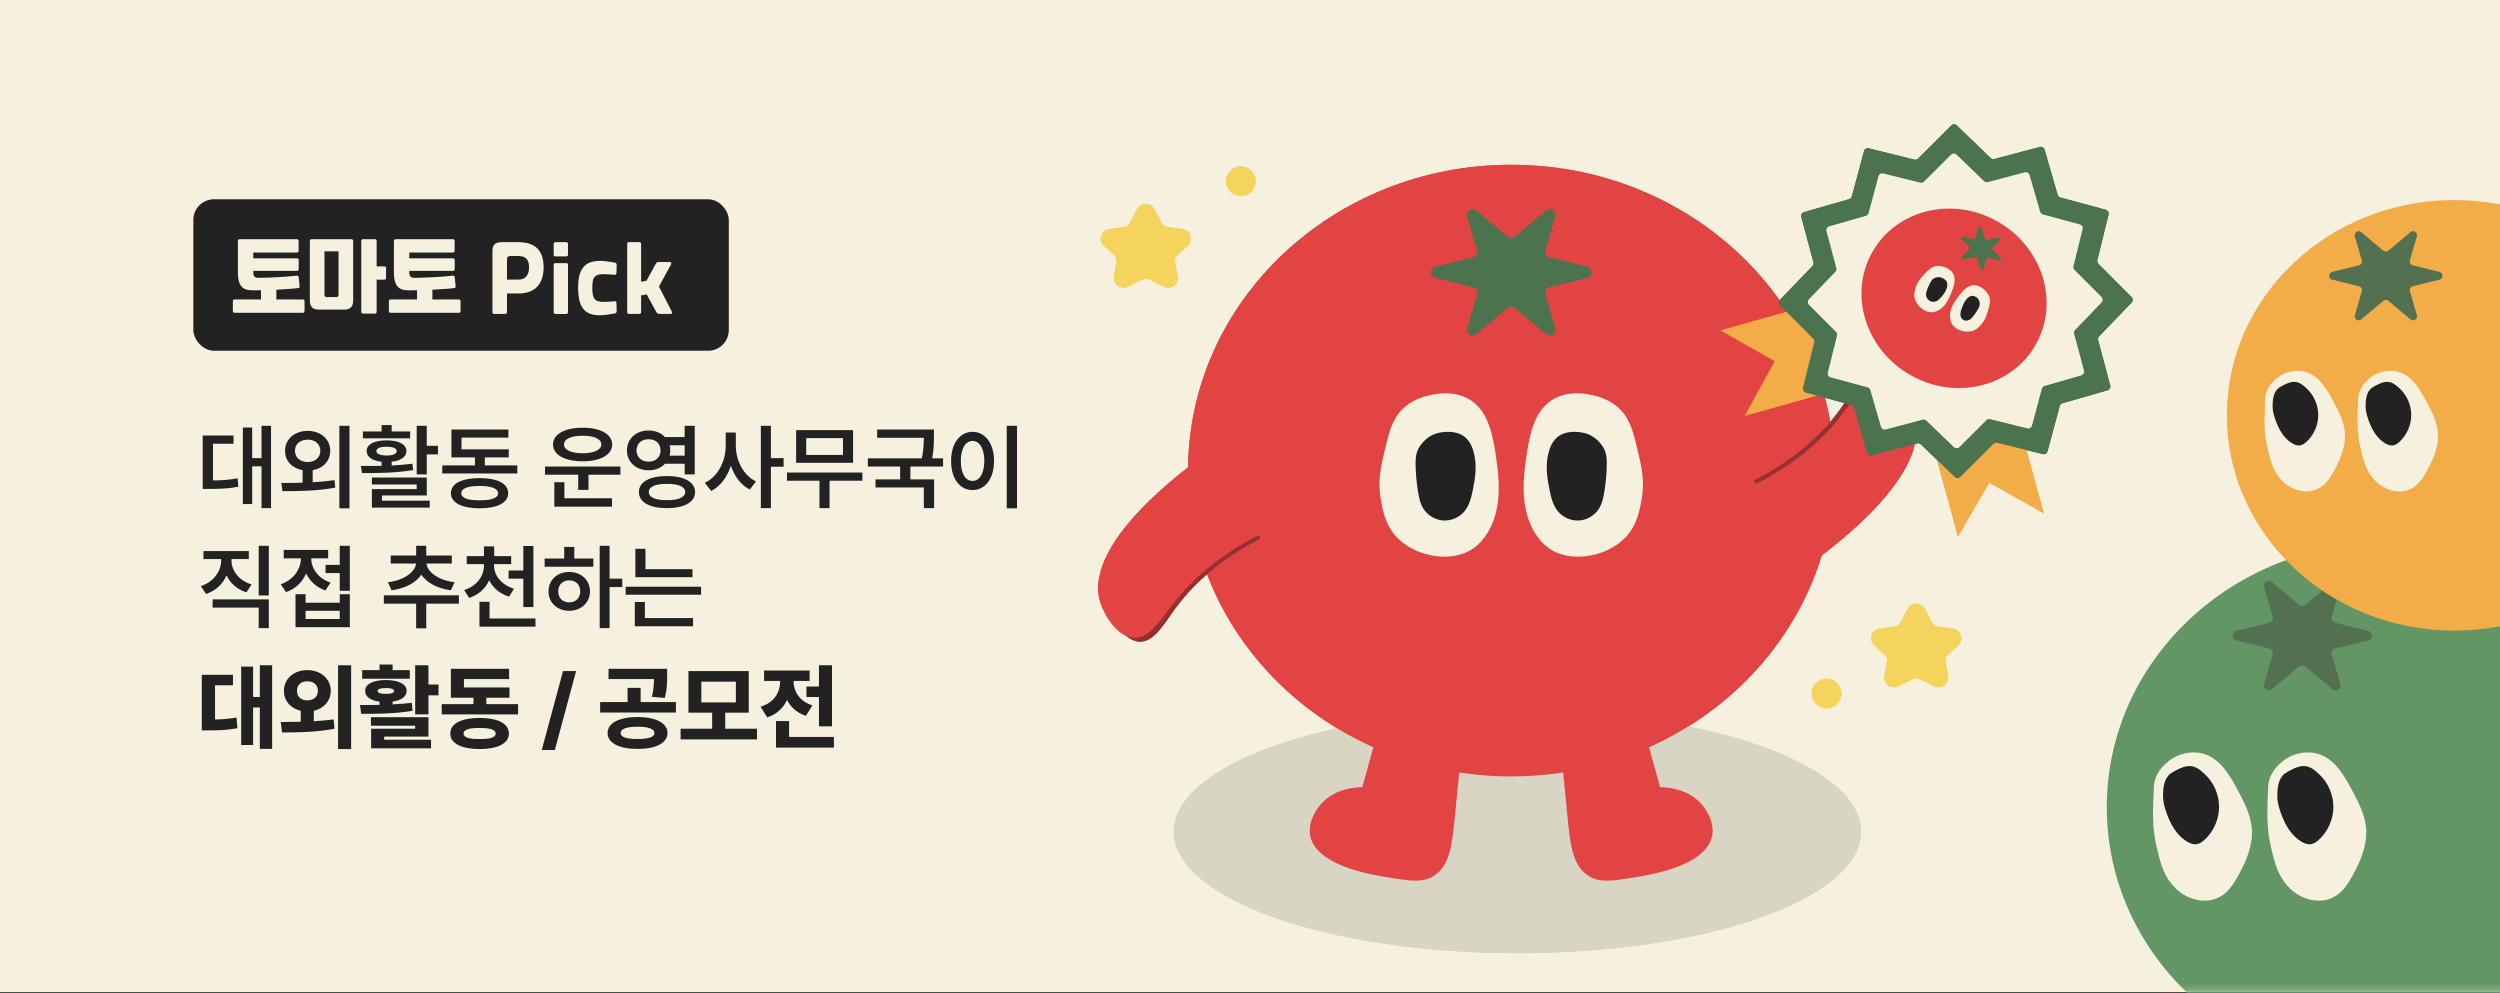 <svg width="375" height="149" viewBox="0 0 375 149" fill="none" xmlns="http://www.w3.org/2000/svg">
<rect x="0" y="0" width="375" height="149" fill="#333333" stroke="none"/>
<path d="M378.398 0H-2.888C-6.263 0 -9 2.745 -9 6.132V142.68C-9 146.066 -6.263 148.812 -2.888 148.812H378.398C381.774 148.812 384.51 146.066 384.51 142.68V6.132C384.51 2.745 381.774 0 378.398 0Z" fill="#F5F1DE"/>
<mask id="mask0_188_3266" style="mask-type:alpha" maskUnits="userSpaceOnUse" x="-9" y="0" width="394" height="149">
<path d="M378.398 0H-2.888C-6.263 0 -9 2.745 -9 6.132V142.68C-9 146.066 -6.263 148.812 -2.888 148.812H378.398C381.774 148.812 384.51 146.066 384.51 142.68V6.132C384.51 2.745 381.774 0 378.398 0Z" fill="#F5F1DE"/>
</mask>
<g mask="url(#mask0_188_3266)">
<path d="M357.945 160.764C381.102 160.764 399.874 142.996 399.874 121.079C399.874 99.162 381.102 81.395 357.945 81.395C334.789 81.395 316.017 99.162 316.017 121.079C316.017 142.996 334.789 160.764 357.945 160.764Z" fill="#629665"/>
<path d="M355.227 96.058L350.296 97.279C349.891 97.379 349.652 97.793 349.77 98.194L351.049 102.624C351.252 103.319 350.43 103.854 349.876 103.39L345.804 99.972C345.533 99.745 345.134 99.745 344.86 99.972L340.788 103.39C340.234 103.854 339.412 103.322 339.615 102.624L340.894 98.194C341.009 97.796 340.769 97.379 340.368 97.279L335.437 96.058C334.696 95.875 334.696 94.82 335.437 94.636L340.368 93.415C340.773 93.316 341.012 92.902 340.894 92.5L339.615 88.07C339.412 87.376 340.234 86.84 340.788 87.304L344.86 90.722C345.131 90.95 345.53 90.95 345.804 90.722L349.876 87.304C350.43 86.84 351.252 87.373 351.049 88.07L349.77 92.5C349.655 92.899 349.894 93.316 350.296 93.415L355.227 94.636C355.968 94.82 355.968 95.875 355.227 96.058Z" fill="#537151"/>
<path d="M323.08 118.053C322.921 121.602 322.815 124.006 323.438 126.786C324.126 129.859 324.696 131.667 326.377 133.296C328.117 134.983 330.944 135.708 333.042 134.494C334.319 133.756 335.147 132.449 335.847 131.151C336.999 129.027 337.967 126.68 337.778 124.27C337.613 122.209 336.616 120.32 335.642 118.495C334.537 116.431 333.285 114.227 331.14 113.29C328.709 112.228 326.374 113.474 326.231 113.548C326.122 113.604 323.594 114.94 323.145 117.431C323.096 117.701 323.086 117.91 323.08 118.05V118.053Z" fill="#F5F1DE"/>
<path d="M325.601 116.014C324.565 116.793 324.493 118.281 324.459 118.972C324.393 120.317 324.758 121.325 325.054 122.138C325.648 123.776 326.585 125.379 328.089 126.26C328.515 126.509 329.007 126.699 329.496 126.627C329.954 126.562 330.346 126.275 330.685 125.964C332.046 124.722 332.855 122.895 332.861 121.055C332.868 119.212 332.074 117.381 330.726 116.126C330.156 115.597 329.375 114.875 328.35 114.906C327.416 114.934 326.302 115.591 325.925 115.815C325.76 115.915 325.676 115.961 325.601 116.017V116.014Z" fill="#222222"/>
<path d="M340.225 118.053C340.066 121.602 339.96 124.006 340.583 126.786C341.271 129.859 341.84 131.667 343.521 133.296C345.262 134.983 348.089 135.708 350.187 134.494C351.463 133.756 352.291 132.449 352.992 131.151C354.144 129.027 355.112 126.68 354.922 124.27C354.757 122.209 353.761 120.32 352.786 118.495C351.681 116.431 350.43 114.227 348.285 113.29C345.853 112.228 343.518 113.474 343.375 113.548C343.266 113.604 340.738 114.94 340.29 117.431C340.24 117.701 340.231 117.91 340.225 118.05V118.053Z" fill="#F5F1DE"/>
<path d="M342.746 116.014C341.709 116.793 341.638 118.281 341.603 118.972C341.538 120.317 341.902 121.325 342.198 122.138C342.793 123.776 343.73 125.379 345.233 126.26C345.66 126.509 346.152 126.699 346.641 126.627C347.098 126.562 347.49 126.275 347.83 125.964C349.19 124.722 350 122.895 350.006 121.055C350.012 119.212 349.218 117.381 347.87 116.126C347.301 115.597 346.519 114.875 345.495 114.906C344.561 114.934 343.446 115.591 343.07 115.815C342.905 115.915 342.821 115.961 342.746 116.017V116.014Z" fill="#222222"/>
<path d="M364.492 90.763C381.49 90.763 395.269 77.721 395.269 61.632C395.269 45.544 381.49 32.502 364.492 32.502C347.494 32.502 333.715 45.544 333.715 61.632C333.715 77.721 347.494 90.763 364.492 90.763Z" fill="#F2AD48"/>
<path d="M362.496 43.267L358.876 44.164C358.58 44.239 358.403 44.541 358.49 44.837L359.43 48.09C359.576 48.6 358.975 48.993 358.568 48.65L355.579 46.141C355.38 45.973 355.087 45.973 354.888 46.141L351.899 48.65C351.491 48.993 350.89 48.6 351.037 48.09L351.977 44.837C352.061 44.544 351.887 44.239 351.591 44.164L347.97 43.267C347.425 43.134 347.425 42.358 347.97 42.225L351.591 41.328C351.887 41.253 352.064 40.951 351.977 40.656L351.037 37.402C350.89 36.892 351.491 36.499 351.899 36.842L354.888 39.351C355.087 39.519 355.38 39.519 355.579 39.351L358.568 36.842C358.975 36.499 359.576 36.892 359.43 37.402L358.49 40.656C358.406 40.948 358.58 41.253 358.876 41.328L362.496 42.225C363.041 42.358 363.041 43.134 362.496 43.267Z" fill="#537151"/>
<path d="M338.902 59.413C338.787 62.018 338.709 63.781 339.164 65.823C339.668 68.08 340.088 69.406 341.321 70.602C342.598 71.841 344.674 72.373 346.215 71.483C347.152 70.941 347.759 69.979 348.276 69.029C349.12 67.47 349.833 65.748 349.693 63.98C349.571 62.467 348.84 61.078 348.124 59.743C347.314 58.23 346.393 56.611 344.817 55.923C343.033 55.144 341.321 56.057 341.215 56.113C341.134 56.153 339.282 57.134 338.952 58.961C338.915 59.16 338.908 59.313 338.905 59.416L338.902 59.413Z" fill="#F5F1DE"/>
<path d="M340.751 57.915C339.991 58.485 339.938 59.581 339.914 60.085C339.867 61.072 340.135 61.813 340.349 62.407C340.785 63.609 341.473 64.786 342.578 65.433C342.893 65.617 343.251 65.757 343.612 65.704C343.948 65.654 344.235 65.446 344.487 65.219C345.486 64.306 346.081 62.968 346.084 61.614C346.09 60.262 345.508 58.917 344.515 57.996C344.098 57.607 343.525 57.078 342.772 57.099C342.087 57.121 341.268 57.604 340.991 57.766C340.869 57.837 340.807 57.875 340.751 57.915Z" fill="#222222"/>
<path d="M351.485 59.413C351.37 62.018 351.292 63.781 351.747 65.823C352.251 68.08 352.671 69.406 353.904 70.602C355.181 71.841 357.257 72.373 358.798 71.483C359.735 70.941 360.342 69.979 360.859 69.029C361.703 67.47 362.416 65.748 362.276 63.98C362.154 62.467 361.423 61.078 360.707 59.743C359.897 58.23 358.976 56.611 357.4 55.923C355.616 55.144 353.904 56.057 353.798 56.113C353.717 56.153 351.865 57.134 351.535 58.961C351.498 59.16 351.491 59.313 351.488 59.416L351.485 59.413Z" fill="#F5F1DE"/>
<path d="M353.334 57.915C352.574 58.485 352.521 59.581 352.497 60.085C352.45 61.072 352.718 61.813 352.932 62.407C353.368 63.609 354.056 64.786 355.161 65.433C355.476 65.617 355.834 65.757 356.195 65.704C356.531 65.654 356.818 65.446 357.07 65.219C358.069 64.306 358.664 62.968 358.667 61.614C358.673 60.262 358.091 58.917 357.098 57.996C356.681 57.607 356.108 57.078 355.354 57.099C354.67 57.121 353.851 57.604 353.574 57.766C353.452 57.837 353.39 57.875 353.334 57.915Z" fill="#222222"/>
</g>
<path d="M227.61 142.981C256.073 142.981 279.147 134.823 279.147 124.759C279.147 114.696 256.073 106.537 227.61 106.537C199.148 106.537 176.074 114.696 176.074 124.759C176.074 134.823 199.148 142.981 227.61 142.981Z" fill="#D8D5C5"/>
<path d="M226.677 116.465C253.445 116.465 275.144 95.927 275.144 70.592C275.144 45.257 253.445 24.719 226.677 24.719C199.91 24.719 178.211 45.257 178.211 70.592C178.211 95.927 199.91 116.465 226.677 116.465Z" fill="#E24444"/>
<path d="M238.118 41.67L232.414 43.081C231.947 43.196 231.67 43.675 231.804 44.136L233.286 49.257C233.519 50.061 232.57 50.68 231.929 50.142L227.224 46.191C226.91 45.926 226.449 45.926 226.135 46.191L221.431 50.142C220.789 50.68 219.84 50.061 220.073 49.257L221.555 44.136C221.689 43.675 221.412 43.196 220.945 43.081L215.242 41.67C214.386 41.459 214.386 40.238 215.242 40.027L220.945 38.616C221.412 38.501 221.689 38.022 221.555 37.561L220.073 32.44C219.84 31.637 220.789 31.017 221.431 31.556L226.135 35.506C226.449 35.771 226.91 35.771 227.224 35.506L231.929 31.556C232.57 31.017 233.519 31.637 233.286 32.44L231.804 37.561C231.67 38.022 231.947 38.501 232.414 38.616L238.118 40.027C238.974 40.238 238.974 41.459 238.118 41.67Z" fill="#4A734E"/>
<path d="M210.912 60.888C208.944 62.464 208.396 64.643 207.749 67.37C207.12 70.029 206.619 72.136 207.117 74.929C207.409 76.576 207.808 78.799 209.532 80.607C212.45 83.665 218.296 84.648 221.497 81.868C223.299 80.302 224.295 77.967 224.641 75.605C224.99 73.245 224.741 70.838 224.401 68.475C223.816 64.4 222.922 61.287 220.205 59.796C217.014 58.049 213.01 59.705 212.736 59.824C212.322 60.001 211.649 60.297 210.912 60.885V60.888Z" fill="#F5F1DE"/>
<path d="M215.338 65.054C213.673 65.62 212.873 67.09 212.773 67.28C212.337 68.105 212.278 69.001 212.378 70.785C212.437 71.85 212.558 72.908 212.739 73.961C212.873 74.723 213.044 75.495 213.43 76.168C214.04 77.23 215.189 77.964 216.412 78.067C217.633 78.17 218.89 77.64 219.669 76.694C220.41 75.797 220.696 74.618 220.927 73.478C221.253 71.862 221.509 70.191 221.213 68.569C221.007 67.451 220.615 66.056 219.373 65.306C217.963 64.453 216.082 64.861 215.774 64.932C215.668 64.957 215.525 64.991 215.338 65.054Z" fill="#222222"/>
<path d="M242.442 60.888C244.41 62.464 244.958 64.643 245.606 67.37C246.234 70.029 246.736 72.136 246.238 74.929C245.945 76.576 245.546 78.799 243.822 80.607C240.905 83.665 235.058 84.648 231.858 81.868C230.055 80.302 229.059 77.967 228.713 75.605C228.365 73.245 228.614 70.838 228.953 68.475C229.538 64.4 230.432 61.287 233.15 59.796C236.341 58.049 240.344 59.705 240.618 59.824C241.032 60.001 241.705 60.297 242.442 60.885V60.888Z" fill="#F5F1DE"/>
<path d="M238.018 65.054C239.683 65.62 240.483 67.09 240.583 67.28C241.019 68.105 241.078 69.001 240.978 70.785C240.919 71.85 240.798 72.908 240.617 73.961C240.483 74.723 240.312 75.495 239.926 76.168C239.316 77.23 238.167 77.964 236.944 78.067C235.723 78.17 234.466 77.64 233.687 76.694C232.946 75.797 232.66 74.618 232.43 73.478C232.103 71.862 231.847 70.191 232.143 68.569C232.349 67.451 232.741 66.056 233.983 65.306C235.393 64.453 237.274 64.861 237.582 64.932C237.688 64.957 237.831 64.991 238.018 65.054Z" fill="#222222"/>
<path d="M176.931 74.163C176.131 74.776 164.232 84.088 166.586 91.65C167.162 93.496 168.884 96.195 170.954 96.251C173.086 96.307 174.615 93.589 176.187 91.413C178.469 88.26 182.301 84.275 189.098 80.778C189.088 80.744 188.917 80.215 188.363 80.062C187.843 79.922 187.441 80.237 187.404 80.268" fill="#963030"/>
<path d="M181.716 67.541C179.901 68.768 162.274 80.925 165.013 90.224C165.626 92.304 167.644 95.557 170.094 95.669C172.494 95.781 174.169 92.827 176.295 90.165C178.848 86.971 183.085 82.908 190.395 79.484" fill="#E24444"/>
<path d="M275.247 78.696C276.047 78.083 287.945 68.771 285.592 61.209C285.016 59.363 283.294 56.664 281.224 56.608C279.091 56.552 277.563 59.27 275.991 61.446C273.709 64.599 269.876 68.584 263.08 72.08C263.089 72.115 263.261 72.644 263.815 72.796C264.335 72.936 264.736 72.622 264.774 72.591" fill="#963030"/>
<path d="M270.464 85.318C272.279 84.091 289.906 71.934 287.166 62.635C286.553 60.555 284.536 57.302 282.085 57.19C279.685 57.078 278.01 60.032 275.884 62.694C273.331 65.888 269.094 69.951 261.784 73.376" fill="#E24444"/>
<path d="M208.441 103.315C207.075 108.237 205.711 113.156 204.344 118.078C203.996 118.069 199.715 118.041 197.561 121.365C197.228 121.879 196.175 123.504 196.53 125.354C197.405 129.886 205.671 131.206 208.438 131.652C211.558 132.15 213.444 132.455 215.129 131.35C217.448 129.83 217.806 126.714 218.17 123.1C218.958 115.285 219.512 109.37 219.889 105.195" fill="#E24444"/>
<path d="M244.913 103.315C246.28 108.237 247.643 113.156 249.01 118.078C249.359 118.069 253.639 118.041 255.794 121.365C256.127 121.879 257.179 123.504 256.824 125.354C255.949 129.886 247.684 131.206 244.916 131.652C241.797 132.15 239.91 132.455 238.226 131.35C235.907 129.83 235.549 126.714 235.184 123.1C234.397 115.285 233.843 109.37 233.466 105.195" fill="#E24444"/>
<path d="M173.179 31.375L174.265 33.458C174.43 33.766 174.732 33.984 175.081 34.034L177.375 34.348C178.602 34.516 179.078 36.029 178.169 36.87L176.597 38.321C176.326 38.573 176.198 38.943 176.267 39.307L176.65 41.434C176.865 42.617 175.632 43.541 174.548 43L172.357 41.913C172.052 41.764 171.694 41.764 171.385 41.913L169.194 43C168.113 43.535 166.881 42.617 167.092 41.434L167.475 39.307C167.544 38.946 167.416 38.573 167.145 38.321L165.573 36.87C164.667 36.032 165.14 34.516 166.367 34.348L168.661 34.034C169.01 33.984 169.315 33.772 169.477 33.458L170.563 31.375C171.118 30.326 172.624 30.326 173.172 31.375H173.179Z" fill="#F5D45D"/>
<path d="M288.748 91.314L289.834 93.397C289.999 93.705 290.301 93.923 290.65 93.973L292.945 94.287C294.171 94.455 294.647 95.968 293.738 96.809L292.166 98.26C291.895 98.512 291.768 98.882 291.836 99.246L292.219 101.373C292.434 102.556 291.201 103.48 290.118 102.939L287.926 101.852C287.621 101.703 287.263 101.703 286.955 101.852L284.763 102.939C283.683 103.474 282.45 102.556 282.662 101.373L283.045 99.246C283.113 98.885 282.985 98.512 282.715 98.26L281.142 96.809C280.236 95.971 280.71 94.455 281.936 94.287L284.231 93.973C284.579 93.923 284.884 93.711 285.046 93.397L286.133 91.314C286.687 90.265 288.194 90.265 288.742 91.314H288.748Z" fill="#F5D45D"/>
<path d="M280.314 43.293L283.95 56.132L261.697 62.392L266.217 54.189L258.061 49.553L280.314 43.293Z" fill="#F2AD48"/>
<path d="M300.459 54.693L287.592 58.189L293.697 80.499L298.392 72.395L306.564 77.002L300.459 54.693Z" fill="#F2AD48"/>
<path d="M305.976 22.038C306.281 21.957 306.596 22.135 306.686 22.44L308.65 29.224C308.707 29.42 308.862 29.572 309.058 29.625L315.876 31.468C316.181 31.552 316.365 31.864 316.29 32.169L314.6 39.015C314.55 39.214 314.609 39.423 314.752 39.566L319.74 44.566C319.964 44.79 319.967 45.154 319.746 45.381L314.858 50.459C314.718 50.605 314.662 50.817 314.715 51.013L316.539 57.831C316.62 58.136 316.443 58.454 316.138 58.541L309.36 60.49C309.164 60.546 309.012 60.702 308.959 60.898L307.128 67.706C307.047 68.011 306.733 68.195 306.428 68.12L299.575 66.417C299.379 66.368 299.168 66.427 299.024 66.57L294.031 71.548C293.807 71.772 293.446 71.775 293.218 71.554L288.128 66.654C287.982 66.514 287.773 66.458 287.574 66.511L280.753 68.323C280.448 68.404 280.133 68.226 280.043 67.921L278.079 61.137C278.023 60.941 277.867 60.789 277.671 60.736L270.853 58.893C270.548 58.809 270.364 58.497 270.439 58.192L272.129 51.346C272.179 51.147 272.12 50.938 271.977 50.795L266.989 45.795C266.765 45.571 266.762 45.207 266.983 44.98L271.871 39.902C272.011 39.756 272.067 39.544 272.014 39.348L270.19 32.53C270.109 32.225 270.286 31.907 270.591 31.82L277.369 29.871C277.565 29.815 277.718 29.66 277.77 29.463L279.601 22.655C279.682 22.35 279.996 22.166 280.302 22.241L287.154 23.944C287.35 23.994 287.562 23.934 287.705 23.791L292.698 18.813C292.923 18.589 293.284 18.586 293.511 18.807L298.601 23.707C298.747 23.847 298.956 23.903 299.155 23.85L305.976 22.038Z" fill="#4A734E"/>
<path d="M303.716 25.846C304.021 25.765 304.335 25.942 304.425 26.248L306.023 31.764C306.079 31.96 306.234 32.113 306.43 32.166L311.978 33.663C312.283 33.747 312.467 34.059 312.392 34.364L311.016 39.933C310.966 40.133 311.026 40.341 311.169 40.484L315.228 44.553C315.452 44.778 315.456 45.142 315.235 45.369L311.259 49.5C311.119 49.647 311.063 49.858 311.116 50.054L312.598 55.599C312.679 55.904 312.501 56.222 312.196 56.309L306.683 57.894C306.486 57.95 306.334 58.105 306.281 58.301L304.793 63.84C304.712 64.145 304.397 64.329 304.092 64.254L298.517 62.868C298.317 62.819 298.109 62.878 297.966 63.021L293.903 67.071C293.679 67.295 293.318 67.299 293.09 67.078L288.95 63.093C288.803 62.953 288.595 62.896 288.396 62.949L282.848 64.422C282.543 64.503 282.228 64.325 282.138 64.02L280.541 58.504C280.485 58.307 280.329 58.155 280.133 58.102L274.585 56.605C274.28 56.521 274.097 56.209 274.171 55.904L275.547 50.335C275.597 50.135 275.538 49.927 275.395 49.784L271.335 45.715C271.111 45.49 271.108 45.126 271.329 44.899L275.304 40.768C275.445 40.621 275.501 40.41 275.448 40.214L273.966 34.669C273.885 34.364 274.062 34.046 274.367 33.959L279.881 32.374C280.077 32.318 280.23 32.163 280.283 31.967L281.771 26.428C281.852 26.123 282.166 25.939 282.471 26.014L288.047 27.399C288.243 27.449 288.455 27.39 288.598 27.247L292.661 23.197C292.885 22.973 293.246 22.969 293.473 23.191L297.614 27.175C297.76 27.316 297.969 27.372 298.168 27.319L303.716 25.846Z" fill="#F5F1DE"/>
<path d="M286.587 56.281C293.358 60.113 301.764 58.058 305.362 51.689C308.961 45.322 306.39 37.053 299.619 33.221C292.847 29.389 284.442 31.444 280.843 37.813C277.244 44.18 279.815 52.448 286.587 56.281Z" fill="#E24444"/>
<path d="M299.862 39.083L298.246 38.641C298.112 38.604 297.975 38.688 297.944 38.825L297.574 40.338C297.518 40.575 297.191 40.599 297.11 40.372L296.512 38.707C296.472 38.595 296.357 38.529 296.241 38.554L294.504 38.9C294.268 38.946 294.121 38.654 294.296 38.483L295.401 37.387C295.5 37.29 295.5 37.128 295.401 37.032L294.19 35.874C294.009 35.699 294.184 35.388 294.426 35.453L296.042 35.895C296.176 35.933 296.313 35.849 296.344 35.712L296.715 34.199C296.771 33.962 297.098 33.937 297.178 34.164L297.776 35.83C297.817 35.942 297.932 36.008 298.047 35.983L299.784 35.637C300.021 35.59 300.167 35.883 299.993 36.054L298.888 37.15C298.788 37.247 298.788 37.408 298.888 37.505L300.099 38.663C300.279 38.837 300.105 39.149 299.862 39.083Z" fill="#4A734E"/>
<path d="M290.409 39.915C289.681 40.036 289.226 40.512 288.666 41.116C288.121 41.705 287.689 42.172 287.411 42.959C287.25 43.423 287.029 44.049 287.209 44.759C287.511 45.964 288.859 47.056 290.073 46.804C290.758 46.664 291.35 46.209 291.779 45.658C292.209 45.107 292.492 44.454 292.748 43.803C293.186 42.676 293.408 41.751 292.931 40.982C292.371 40.077 291.113 39.921 291.023 39.915C290.892 39.902 290.677 39.877 290.403 39.924V39.918L290.409 39.915Z" fill="#F5F1DE"/>
<path d="M291.001 41.586C290.496 41.493 290.082 41.758 290.029 41.792C289.799 41.941 289.656 42.162 289.419 42.635C289.279 42.916 289.158 43.205 289.049 43.504C288.971 43.719 288.902 43.94 288.902 44.17C288.902 44.531 289.089 44.883 289.382 45.086C289.674 45.288 290.07 45.331 290.406 45.198C290.724 45.073 290.966 44.812 291.191 44.553C291.508 44.183 291.816 43.794 291.975 43.336C292.087 43.018 292.187 42.607 291.984 42.234C291.751 41.813 291.219 41.648 291.128 41.624C291.097 41.614 291.06 41.602 291.001 41.593V41.586Z" fill="#222222"/>
<path d="M298.348 44.407C298.619 45.095 298.448 45.73 298.217 46.521C297.993 47.29 297.816 47.903 297.286 48.544C296.972 48.921 296.552 49.435 295.848 49.646C294.662 50.008 293.031 49.416 292.62 48.242C292.386 47.582 292.47 46.841 292.723 46.188C292.975 45.534 293.386 44.955 293.812 44.401C294.55 43.445 295.229 42.776 296.135 42.788C297.199 42.8 297.981 43.8 298.034 43.874C298.115 43.98 298.242 44.152 298.345 44.41H298.351L298.348 44.407Z" fill="#F5F1DE"/>
<path d="M296.708 44.815C296.995 45.17 296.957 45.646 296.951 45.708C296.929 45.973 296.811 46.209 296.531 46.658C296.363 46.925 296.182 47.181 295.989 47.43C295.849 47.61 295.7 47.788 295.516 47.909C295.226 48.105 294.865 48.149 294.582 48.025C294.296 47.9 294.096 47.604 294.062 47.262C294.028 46.938 294.137 46.599 294.249 46.278C294.411 45.82 294.594 45.36 294.896 44.983C295.105 44.721 295.391 44.413 295.777 44.376C296.213 44.332 296.571 44.672 296.627 44.731C296.649 44.749 296.674 44.774 296.708 44.815Z" fill="#222222"/>
<path d="M186.126 29.417C187.359 29.417 188.358 28.417 188.358 27.185C188.358 25.952 187.359 24.952 186.126 24.952C184.893 24.952 183.894 25.952 183.894 27.185C183.894 28.417 184.893 29.417 186.126 29.417Z" fill="#F5D45D"/>
<path d="M273.987 106.264C275.22 106.264 276.219 105.264 276.219 104.031C276.219 102.799 275.22 101.799 273.987 101.799C272.754 101.799 271.755 102.799 271.755 104.031C271.755 105.264 272.754 106.264 273.987 106.264Z" fill="#F5D45D"/>
<mask id="mask1_188_3266" style="mask-type:alpha" maskUnits="userSpaceOnUse" x="-9" y="0" width="394" height="149">
<path d="M378.398 0H-2.888C-6.263 0 -9 2.745 -9 6.132V142.68C-9 146.066 -6.263 148.812 -2.888 148.812H378.398C381.774 148.812 384.51 146.066 384.51 142.68V6.132C384.51 2.745 381.774 0 378.398 0Z" fill="#F5F1DE"/>
</mask>
<g mask="url(#mask1_188_3266)">
<path d="M357.945 160.764C381.102 160.764 399.874 142.996 399.874 121.079C399.874 99.162 381.102 81.395 357.945 81.395C334.789 81.395 316.017 99.162 316.017 121.079C316.017 142.996 334.789 160.764 357.945 160.764Z" fill="#629665"/>
<path d="M355.227 96.058L350.296 97.279C349.891 97.379 349.652 97.793 349.77 98.194L351.049 102.624C351.252 103.319 350.43 103.854 349.876 103.39L345.804 99.972C345.533 99.745 345.134 99.745 344.86 99.972L340.788 103.39C340.234 103.854 339.412 103.322 339.615 102.624L340.894 98.194C341.009 97.796 340.769 97.379 340.368 97.279L335.437 96.058C334.696 95.875 334.696 94.82 335.437 94.636L340.368 93.415C340.773 93.316 341.012 92.902 340.894 92.5L339.615 88.07C339.412 87.376 340.234 86.84 340.788 87.304L344.86 90.722C345.131 90.95 345.53 90.95 345.804 90.722L349.876 87.304C350.43 86.84 351.252 87.373 351.049 88.07L349.77 92.5C349.655 92.899 349.894 93.316 350.296 93.415L355.227 94.636C355.968 94.82 355.968 95.875 355.227 96.058Z" fill="#537151"/>
<path d="M323.08 118.053C322.921 121.602 322.815 124.006 323.438 126.786C324.126 129.859 324.696 131.667 326.377 133.296C328.117 134.983 330.944 135.708 333.042 134.494C334.319 133.756 335.147 132.449 335.847 131.151C336.999 129.027 337.967 126.68 337.778 124.27C337.613 122.209 336.616 120.32 335.642 118.495C334.537 116.431 333.285 114.227 331.14 113.29C328.709 112.228 326.374 113.474 326.231 113.548C326.122 113.604 323.594 114.94 323.145 117.431C323.096 117.701 323.086 117.91 323.08 118.05V118.053Z" fill="#F5F1DE"/>
<path d="M325.601 116.014C324.565 116.793 324.493 118.281 324.459 118.972C324.393 120.317 324.758 121.325 325.054 122.138C325.648 123.776 326.585 125.379 328.089 126.26C328.515 126.509 329.007 126.699 329.496 126.627C329.954 126.562 330.346 126.275 330.685 125.964C332.046 124.722 332.855 122.895 332.861 121.055C332.868 119.212 332.074 117.381 330.726 116.126C330.156 115.597 329.375 114.875 328.35 114.906C327.416 114.934 326.302 115.591 325.925 115.815C325.76 115.915 325.676 115.961 325.601 116.017V116.014Z" fill="#222222"/>
<path d="M340.225 118.053C340.066 121.602 339.96 124.006 340.583 126.786C341.271 129.859 341.84 131.667 343.521 133.296C345.262 134.983 348.089 135.708 350.187 134.494C351.463 133.756 352.291 132.449 352.992 131.151C354.144 129.027 355.112 126.68 354.922 124.27C354.757 122.209 353.761 120.32 352.786 118.495C351.681 116.431 350.43 114.227 348.285 113.29C345.853 112.228 343.518 113.474 343.375 113.548C343.266 113.604 340.738 114.94 340.29 117.431C340.24 117.701 340.231 117.91 340.225 118.05V118.053Z" fill="#F5F1DE"/>
<path d="M342.746 116.014C341.709 116.793 341.638 118.281 341.603 118.972C341.538 120.317 341.902 121.325 342.198 122.138C342.793 123.776 343.73 125.379 345.233 126.26C345.66 126.509 346.152 126.699 346.641 126.627C347.098 126.562 347.49 126.275 347.83 125.964C349.19 124.722 350 122.895 350.006 121.055C350.012 119.212 349.218 117.381 347.87 116.126C347.301 115.597 346.519 114.875 345.495 114.906C344.561 114.934 343.446 115.591 343.07 115.815C342.905 115.915 342.821 115.961 342.746 116.017V116.014Z" fill="#222222"/>
<path d="M364.492 90.763C381.49 90.763 395.269 77.721 395.269 61.632C395.269 45.544 381.49 32.502 364.492 32.502C347.494 32.502 333.715 45.544 333.715 61.632C333.715 77.721 347.494 90.763 364.492 90.763Z" fill="#F2AD48"/>
<path d="M362.496 43.267L358.876 44.164C358.58 44.239 358.403 44.541 358.49 44.837L359.43 48.09C359.576 48.6 358.975 48.993 358.568 48.65L355.579 46.141C355.38 45.973 355.087 45.973 354.888 46.141L351.899 48.65C351.491 48.993 350.89 48.6 351.037 48.09L351.977 44.837C352.061 44.544 351.887 44.239 351.591 44.164L347.97 43.267C347.425 43.134 347.425 42.358 347.97 42.225L351.591 41.328C351.887 41.253 352.064 40.951 351.977 40.656L351.037 37.402C350.89 36.892 351.491 36.499 351.899 36.842L354.888 39.351C355.087 39.519 355.38 39.519 355.579 39.351L358.568 36.842C358.975 36.499 359.576 36.892 359.43 37.402L358.49 40.656C358.406 40.948 358.58 41.253 358.876 41.328L362.496 42.225C363.041 42.358 363.041 43.134 362.496 43.267Z" fill="#537151"/>
<path d="M338.902 59.413C338.787 62.018 338.709 63.781 339.164 65.823C339.668 68.08 340.088 69.406 341.321 70.602C342.598 71.841 344.674 72.373 346.215 71.483C347.152 70.941 347.759 69.979 348.276 69.029C349.12 67.47 349.833 65.748 349.693 63.98C349.571 62.467 348.84 61.078 348.124 59.743C347.314 58.23 346.393 56.611 344.817 55.923C343.033 55.144 341.321 56.057 341.215 56.113C341.134 56.153 339.282 57.134 338.952 58.961C338.915 59.16 338.908 59.313 338.905 59.416L338.902 59.413Z" fill="#F5F1DE"/>
<path d="M340.751 57.915C339.991 58.485 339.938 59.581 339.914 60.085C339.867 61.072 340.135 61.813 340.349 62.407C340.785 63.609 341.473 64.786 342.578 65.433C342.893 65.617 343.251 65.757 343.612 65.704C343.948 65.654 344.235 65.446 344.487 65.219C345.486 64.306 346.081 62.968 346.084 61.614C346.09 60.262 345.508 58.917 344.515 57.996C344.098 57.607 343.525 57.078 342.772 57.099C342.087 57.121 341.268 57.604 340.991 57.766C340.869 57.837 340.807 57.875 340.751 57.915Z" fill="#222222"/>
<path d="M351.485 59.413C351.37 62.018 351.292 63.781 351.747 65.823C352.251 68.08 352.671 69.406 353.904 70.602C355.181 71.841 357.257 72.373 358.798 71.483C359.735 70.941 360.342 69.979 360.859 69.029C361.703 67.47 362.416 65.748 362.276 63.98C362.154 62.467 361.423 61.078 360.707 59.743C359.897 58.23 358.976 56.611 357.4 55.923C355.616 55.144 353.904 56.057 353.798 56.113C353.717 56.153 351.865 57.134 351.535 58.961C351.498 59.16 351.491 59.313 351.488 59.416L351.485 59.413Z" fill="#F5F1DE"/>
<path d="M353.334 57.915C352.574 58.485 352.521 59.581 352.497 60.085C352.45 61.072 352.718 61.813 352.932 62.407C353.368 63.609 354.056 64.786 355.161 65.433C355.476 65.617 355.834 65.757 356.195 65.704C356.531 65.654 356.818 65.446 357.07 65.219C358.069 64.306 358.664 62.968 358.667 61.614C358.673 60.262 358.091 58.917 357.098 57.996C356.681 57.607 356.108 57.078 355.354 57.099C354.67 57.121 353.851 57.604 353.574 57.766C353.452 57.837 353.39 57.875 353.334 57.915Z" fill="#222222"/>
</g>
<path d="M378.398 0H-2.888C-6.263 0 -9 2.745 -9 6.132V142.68C-9 146.066 -6.263 148.812 -2.888 148.812H378.398C381.774 148.812 384.51 146.066 384.51 142.68V6.132C384.51 2.745 381.774 0 378.398 0Z" fill="#F5F1DE"/>
<path d="M227.61 142.981C256.073 142.981 279.147 134.823 279.147 124.759C279.147 114.696 256.073 106.537 227.61 106.537C199.148 106.537 176.074 114.696 176.074 124.759C176.074 134.823 199.148 142.981 227.61 142.981Z" fill="#D8D5C5"/>
<path d="M226.677 116.465C253.445 116.465 275.144 95.927 275.144 70.592C275.144 45.257 253.445 24.719 226.677 24.719C199.91 24.719 178.211 45.257 178.211 70.592C178.211 95.927 199.91 116.465 226.677 116.465Z" fill="#E24444"/>
<path d="M238.118 41.67L232.414 43.081C231.947 43.196 231.67 43.675 231.804 44.136L233.286 49.257C233.519 50.061 232.57 50.68 231.929 50.142L227.224 46.191C226.91 45.926 226.449 45.926 226.135 46.191L221.431 50.142C220.789 50.68 219.84 50.061 220.073 49.257L221.555 44.136C221.689 43.675 221.412 43.196 220.945 43.081L215.242 41.67C214.386 41.459 214.386 40.238 215.242 40.027L220.945 38.616C221.412 38.501 221.689 38.022 221.555 37.561L220.073 32.44C219.84 31.637 220.789 31.017 221.431 31.556L226.135 35.506C226.449 35.771 226.91 35.771 227.224 35.506L231.929 31.556C232.57 31.017 233.519 31.637 233.286 32.44L231.804 37.561C231.67 38.022 231.947 38.501 232.414 38.616L238.118 40.027C238.974 40.238 238.974 41.459 238.118 41.67Z" fill="#4A734E"/>
<path d="M210.912 60.888C208.944 62.464 208.396 64.643 207.749 67.37C207.12 70.029 206.619 72.136 207.117 74.929C207.409 76.576 207.808 78.799 209.532 80.607C212.45 83.665 218.296 84.648 221.497 81.868C223.299 80.302 224.295 77.967 224.641 75.605C224.99 73.245 224.741 70.838 224.401 68.475C223.816 64.4 222.922 61.287 220.205 59.796C217.014 58.049 213.01 59.705 212.736 59.824C212.322 60.001 211.649 60.297 210.912 60.885V60.888Z" fill="#F5F1DE"/>
<path d="M215.338 65.054C213.673 65.62 212.873 67.09 212.773 67.28C212.337 68.105 212.278 69.001 212.378 70.785C212.437 71.85 212.558 72.908 212.739 73.961C212.873 74.723 213.044 75.495 213.43 76.168C214.04 77.23 215.189 77.964 216.412 78.067C217.633 78.17 218.89 77.64 219.669 76.694C220.41 75.797 220.696 74.618 220.927 73.478C221.253 71.862 221.509 70.191 221.213 68.569C221.007 67.451 220.615 66.056 219.373 65.306C217.963 64.453 216.082 64.861 215.774 64.932C215.668 64.957 215.525 64.991 215.338 65.054Z" fill="#222222"/>
<path d="M242.442 60.888C244.41 62.464 244.958 64.643 245.606 67.37C246.234 70.029 246.736 72.136 246.238 74.929C245.945 76.576 245.546 78.799 243.822 80.607C240.905 83.665 235.058 84.648 231.858 81.868C230.055 80.302 229.059 77.967 228.713 75.605C228.365 73.245 228.614 70.838 228.953 68.475C229.538 64.4 230.432 61.287 233.15 59.796C236.341 58.049 240.344 59.705 240.618 59.824C241.032 60.001 241.705 60.297 242.442 60.885V60.888Z" fill="#F5F1DE"/>
<path d="M238.018 65.054C239.683 65.62 240.483 67.09 240.583 67.28C241.019 68.105 241.078 69.001 240.978 70.785C240.919 71.85 240.798 72.908 240.617 73.961C240.483 74.723 240.312 75.495 239.926 76.168C239.316 77.23 238.167 77.964 236.944 78.067C235.723 78.17 234.466 77.64 233.687 76.694C232.946 75.797 232.66 74.618 232.43 73.478C232.103 71.862 231.847 70.191 232.143 68.569C232.349 67.451 232.741 66.056 233.983 65.306C235.393 64.453 237.274 64.861 237.582 64.932C237.688 64.957 237.831 64.991 238.018 65.054Z" fill="#222222"/>
<path d="M176.931 74.163C176.131 74.776 164.232 84.088 166.586 91.65C167.162 93.496 168.884 96.195 170.954 96.251C173.086 96.307 174.615 93.589 176.187 91.413C178.469 88.26 182.301 84.275 189.098 80.778C189.088 80.744 188.917 80.215 188.363 80.062C187.843 79.922 187.441 80.237 187.404 80.268" fill="#963030"/>
<path d="M181.716 67.541C179.901 68.768 162.274 80.925 165.013 90.224C165.626 92.304 167.644 95.557 170.094 95.669C172.494 95.781 174.169 92.827 176.295 90.165C178.848 86.971 183.085 82.908 190.395 79.484" fill="#E24444"/>
<path d="M275.247 78.696C276.047 78.083 287.945 68.771 285.592 61.209C285.016 59.363 283.294 56.664 281.224 56.608C279.091 56.552 277.563 59.27 275.991 61.446C273.709 64.599 269.876 68.584 263.08 72.08C263.089 72.115 263.261 72.644 263.815 72.796C264.335 72.936 264.736 72.622 264.774 72.591" fill="#963030"/>
<path d="M270.464 85.318C272.279 84.091 289.906 71.934 287.166 62.635C286.553 60.555 284.536 57.302 282.085 57.19C279.685 57.078 278.01 60.032 275.884 62.694C273.331 65.888 269.094 69.951 261.784 73.376" fill="#E24444"/>
<path d="M208.441 103.315C207.075 108.237 205.711 113.156 204.344 118.078C203.996 118.069 199.715 118.041 197.561 121.365C197.228 121.879 196.175 123.504 196.53 125.354C197.405 129.886 205.671 131.206 208.438 131.652C211.558 132.15 213.444 132.455 215.129 131.35C217.448 129.83 217.806 126.714 218.17 123.1C218.958 115.285 219.512 109.37 219.889 105.195" fill="#E24444"/>
<path d="M244.913 103.315C246.28 108.237 247.643 113.156 249.01 118.078C249.359 118.069 253.639 118.041 255.794 121.365C256.127 121.879 257.179 123.504 256.824 125.354C255.949 129.886 247.684 131.206 244.916 131.652C241.797 132.15 239.91 132.455 238.226 131.35C235.907 129.83 235.549 126.714 235.184 123.1C234.397 115.285 233.843 109.37 233.466 105.195" fill="#E24444"/>
<path d="M173.179 31.375L174.265 33.458C174.43 33.766 174.732 33.984 175.081 34.034L177.375 34.348C178.602 34.516 179.078 36.029 178.169 36.87L176.597 38.321C176.326 38.573 176.198 38.943 176.267 39.307L176.65 41.434C176.865 42.617 175.632 43.541 174.548 43L172.357 41.913C172.052 41.764 171.694 41.764 171.385 41.913L169.194 43C168.113 43.535 166.881 42.617 167.092 41.434L167.475 39.307C167.544 38.946 167.416 38.573 167.145 38.321L165.573 36.87C164.667 36.032 165.14 34.516 166.367 34.348L168.661 34.034C169.01 33.984 169.315 33.772 169.477 33.458L170.563 31.375C171.118 30.326 172.624 30.326 173.172 31.375H173.179Z" fill="#F5D45D"/>
<path d="M288.748 91.314L289.834 93.397C289.999 93.705 290.301 93.923 290.65 93.973L292.945 94.287C294.171 94.455 294.647 95.968 293.738 96.809L292.166 98.26C291.895 98.512 291.768 98.882 291.836 99.246L292.219 101.373C292.434 102.556 291.201 103.48 290.118 102.939L287.926 101.852C287.621 101.703 287.263 101.703 286.955 101.852L284.763 102.939C283.683 103.474 282.45 102.556 282.662 101.373L283.045 99.246C283.113 98.885 282.985 98.512 282.715 98.26L281.142 96.809C280.236 95.971 280.71 94.455 281.936 94.287L284.231 93.973C284.579 93.923 284.884 93.711 285.046 93.397L286.133 91.314C286.687 90.265 288.194 90.265 288.742 91.314H288.748Z" fill="#F5D45D"/>
<path d="M280.314 43.293L283.95 56.132L261.697 62.392L266.217 54.189L258.061 49.553L280.314 43.293Z" fill="#F2AD48"/>
<path d="M300.459 54.693L287.592 58.189L293.697 80.499L298.392 72.395L306.564 77.002L300.459 54.693Z" fill="#F2AD48"/>
<path d="M305.976 22.038C306.281 21.957 306.596 22.135 306.686 22.44L308.65 29.224C308.707 29.42 308.862 29.572 309.058 29.625L315.876 31.468C316.181 31.552 316.365 31.864 316.29 32.169L314.6 39.015C314.55 39.214 314.609 39.423 314.752 39.566L319.74 44.566C319.964 44.79 319.967 45.154 319.746 45.381L314.858 50.459C314.718 50.605 314.662 50.817 314.715 51.013L316.539 57.831C316.62 58.136 316.443 58.454 316.138 58.541L309.36 60.49C309.164 60.546 309.012 60.702 308.959 60.898L307.128 67.706C307.047 68.011 306.733 68.195 306.428 68.12L299.575 66.417C299.379 66.368 299.168 66.427 299.024 66.57L294.031 71.548C293.807 71.772 293.446 71.775 293.218 71.554L288.128 66.654C287.982 66.514 287.773 66.458 287.574 66.511L280.753 68.323C280.448 68.404 280.133 68.226 280.043 67.921L278.079 61.137C278.023 60.941 277.867 60.789 277.671 60.736L270.853 58.893C270.548 58.809 270.364 58.497 270.439 58.192L272.129 51.346C272.179 51.147 272.12 50.938 271.977 50.795L266.989 45.795C266.765 45.571 266.762 45.207 266.983 44.98L271.871 39.902C272.011 39.756 272.067 39.544 272.014 39.348L270.19 32.53C270.109 32.225 270.286 31.907 270.591 31.82L277.369 29.871C277.565 29.815 277.718 29.66 277.77 29.463L279.601 22.655C279.682 22.35 279.996 22.166 280.302 22.241L287.154 23.944C287.35 23.994 287.562 23.934 287.705 23.791L292.698 18.813C292.923 18.589 293.284 18.586 293.511 18.807L298.601 23.707C298.747 23.847 298.956 23.903 299.155 23.85L305.976 22.038Z" fill="#4A734E"/>
<path d="M303.716 25.846C304.021 25.765 304.335 25.942 304.425 26.248L306.023 31.764C306.079 31.96 306.234 32.113 306.43 32.166L311.978 33.663C312.283 33.747 312.467 34.059 312.392 34.364L311.016 39.933C310.966 40.133 311.026 40.341 311.169 40.484L315.228 44.553C315.452 44.778 315.456 45.142 315.235 45.369L311.259 49.5C311.119 49.647 311.063 49.858 311.116 50.054L312.598 55.599C312.679 55.904 312.501 56.222 312.196 56.309L306.683 57.894C306.486 57.95 306.334 58.105 306.281 58.301L304.793 63.84C304.712 64.145 304.397 64.329 304.092 64.254L298.517 62.868C298.317 62.819 298.109 62.878 297.966 63.021L293.903 67.071C293.679 67.295 293.318 67.299 293.09 67.078L288.95 63.093C288.803 62.953 288.595 62.896 288.396 62.949L282.848 64.422C282.543 64.503 282.228 64.325 282.138 64.02L280.541 58.504C280.485 58.307 280.329 58.155 280.133 58.102L274.585 56.605C274.28 56.521 274.097 56.209 274.171 55.904L275.547 50.335C275.597 50.135 275.538 49.927 275.395 49.784L271.335 45.715C271.111 45.49 271.108 45.126 271.329 44.899L275.304 40.768C275.445 40.621 275.501 40.41 275.448 40.214L273.966 34.669C273.885 34.364 274.062 34.046 274.367 33.959L279.881 32.374C280.077 32.318 280.23 32.163 280.283 31.967L281.771 26.428C281.852 26.123 282.166 25.939 282.471 26.014L288.047 27.399C288.243 27.449 288.455 27.39 288.598 27.247L292.661 23.197C292.885 22.973 293.246 22.969 293.473 23.191L297.614 27.175C297.76 27.316 297.969 27.372 298.168 27.319L303.716 25.846Z" fill="#F5F1DE"/>
<path d="M286.587 56.281C293.358 60.113 301.764 58.058 305.362 51.689C308.961 45.322 306.39 37.053 299.619 33.221C292.847 29.389 284.442 31.444 280.843 37.813C277.244 44.18 279.815 52.448 286.587 56.281Z" fill="#E24444"/>
<path d="M299.862 39.083L298.246 38.641C298.112 38.604 297.975 38.688 297.944 38.825L297.574 40.338C297.518 40.575 297.191 40.599 297.11 40.372L296.512 38.707C296.472 38.595 296.357 38.529 296.241 38.554L294.504 38.9C294.268 38.946 294.121 38.654 294.296 38.483L295.401 37.387C295.5 37.29 295.5 37.128 295.401 37.032L294.19 35.874C294.009 35.699 294.184 35.388 294.426 35.453L296.042 35.895C296.176 35.933 296.313 35.849 296.344 35.712L296.715 34.199C296.771 33.962 297.098 33.937 297.178 34.164L297.776 35.83C297.817 35.942 297.932 36.008 298.047 35.983L299.784 35.637C300.021 35.59 300.167 35.883 299.993 36.054L298.888 37.15C298.788 37.247 298.788 37.408 298.888 37.505L300.099 38.663C300.279 38.837 300.105 39.149 299.862 39.083Z" fill="#4A734E"/>
<path d="M290.409 39.915C289.681 40.036 289.226 40.512 288.666 41.116C288.121 41.705 287.689 42.172 287.411 42.959C287.25 43.423 287.029 44.049 287.209 44.759C287.511 45.964 288.859 47.056 290.073 46.804C290.758 46.664 291.35 46.209 291.779 45.658C292.209 45.107 292.492 44.454 292.748 43.803C293.186 42.676 293.408 41.751 292.931 40.982C292.371 40.077 291.113 39.921 291.023 39.915C290.892 39.902 290.677 39.877 290.403 39.924V39.918L290.409 39.915Z" fill="#F5F1DE"/>
<path d="M291.001 41.586C290.496 41.493 290.082 41.758 290.029 41.792C289.799 41.941 289.656 42.162 289.419 42.635C289.279 42.916 289.158 43.205 289.049 43.504C288.971 43.719 288.902 43.94 288.902 44.17C288.902 44.531 289.089 44.883 289.382 45.086C289.674 45.288 290.07 45.331 290.406 45.198C290.724 45.073 290.966 44.812 291.191 44.553C291.508 44.183 291.816 43.794 291.975 43.336C292.087 43.018 292.187 42.607 291.984 42.234C291.751 41.813 291.219 41.648 291.128 41.624C291.097 41.614 291.06 41.602 291.001 41.593V41.586Z" fill="#222222"/>
<path d="M298.348 44.407C298.619 45.095 298.448 45.73 298.217 46.521C297.993 47.29 297.816 47.903 297.286 48.544C296.972 48.921 296.552 49.435 295.848 49.646C294.662 50.008 293.031 49.416 292.62 48.242C292.386 47.582 292.47 46.841 292.723 46.188C292.975 45.534 293.386 44.955 293.812 44.401C294.55 43.445 295.229 42.776 296.135 42.788C297.199 42.8 297.981 43.8 298.034 43.874C298.115 43.98 298.242 44.152 298.345 44.41H298.351L298.348 44.407Z" fill="#F5F1DE"/>
<path d="M296.708 44.815C296.995 45.17 296.957 45.646 296.951 45.708C296.929 45.973 296.811 46.209 296.531 46.658C296.363 46.925 296.182 47.181 295.989 47.43C295.849 47.61 295.7 47.788 295.516 47.909C295.226 48.105 294.865 48.149 294.582 48.025C294.296 47.9 294.096 47.604 294.062 47.262C294.028 46.938 294.137 46.599 294.249 46.278C294.411 45.82 294.594 45.36 294.896 44.983C295.105 44.721 295.391 44.413 295.777 44.376C296.213 44.332 296.571 44.672 296.627 44.731C296.649 44.749 296.674 44.774 296.708 44.815Z" fill="#222222"/>
<path d="M186.126 29.417C187.359 29.417 188.358 28.417 188.358 27.185C188.358 25.952 187.359 24.952 186.126 24.952C184.893 24.952 183.894 25.952 183.894 27.185C183.894 28.417 184.893 29.417 186.126 29.417Z" fill="#F5D45D"/>
<path d="M273.987 106.264C275.22 106.264 276.219 105.264 276.219 104.031C276.219 102.799 275.22 101.799 273.987 101.799C272.754 101.799 271.755 102.799 271.755 104.031C271.755 105.264 272.754 106.264 273.987 106.264Z" fill="#F5D45D"/>
<mask id="mask2_188_3266" style="mask-type:alpha" maskUnits="userSpaceOnUse" x="-9" y="-1" width="394" height="150">
<path d="M378.398 -0H-2.888C-6.263 -0 -9 2.745 -9 6.132V142.68C-9 146.066 -6.263 148.812 -2.888 148.812H378.398C381.774 148.812 384.51 146.066 384.51 142.68V6.132C384.51 2.745 381.774 -0 378.398 -0Z" fill="#F5F1DE"/>
</mask>
<g mask="url(#mask2_188_3266)">
<path d="M357.945 160.763C381.102 160.763 399.874 142.996 399.874 121.079C399.874 99.162 381.102 81.395 357.945 81.395C334.789 81.395 316.017 99.162 316.017 121.079C316.017 142.996 334.789 160.763 357.945 160.763Z" fill="#629665"/>
<path d="M355.227 96.058L350.296 97.279C349.891 97.378 349.652 97.793 349.77 98.194L351.049 102.624C351.252 103.318 350.43 103.854 349.876 103.39L345.804 99.972C345.533 99.744 345.134 99.744 344.86 99.972L340.788 103.39C340.234 103.854 339.412 103.322 339.615 102.624L340.894 98.194C341.009 97.796 340.769 97.378 340.368 97.279L335.437 96.058C334.696 95.875 334.696 94.819 335.437 94.636L340.368 93.415C340.773 93.316 341.012 92.902 340.894 92.5L339.615 88.07C339.412 87.376 340.234 86.84 340.788 87.304L344.86 90.722C345.131 90.95 345.53 90.95 345.804 90.722L349.876 87.304C350.43 86.84 351.252 87.373 351.049 88.07L349.77 92.5C349.655 92.898 349.894 93.316 350.296 93.415L355.227 94.636C355.968 94.819 355.968 95.875 355.227 96.058Z" fill="#537151"/>
<path d="M323.08 118.053C322.921 121.602 322.815 124.006 323.438 126.786C324.126 129.859 324.696 131.667 326.377 133.296C328.117 134.983 330.944 135.708 333.042 134.494C334.319 133.756 335.147 132.449 335.847 131.151C336.999 129.027 337.967 126.68 337.778 124.27C337.613 122.209 336.616 120.32 335.642 118.495C334.537 116.431 333.285 114.227 331.14 113.29C328.709 112.228 326.374 113.474 326.231 113.548C326.122 113.604 323.594 114.94 323.145 117.431C323.096 117.701 323.086 117.91 323.08 118.05V118.053Z" fill="#F5F1DE"/>
<path d="M325.601 116.014C324.565 116.792 324.493 118.28 324.459 118.972C324.393 120.317 324.758 121.325 325.054 122.138C325.648 123.775 326.585 125.379 328.089 126.26C328.515 126.509 329.007 126.699 329.496 126.627C329.954 126.562 330.346 126.275 330.685 125.964C332.046 124.722 332.855 122.894 332.861 121.054C332.868 119.211 332.074 117.381 330.726 116.126C330.156 115.597 329.375 114.875 328.35 114.906C327.416 114.934 326.302 115.591 325.925 115.815C325.76 115.914 325.676 115.961 325.601 116.017V116.014Z" fill="#222222"/>
<path d="M340.225 118.053C340.066 121.602 339.96 124.006 340.583 126.786C341.271 129.859 341.84 131.667 343.521 133.296C345.262 134.983 348.089 135.708 350.187 134.494C351.463 133.756 352.291 132.449 352.992 131.151C354.144 129.027 355.112 126.68 354.922 124.27C354.757 122.209 353.761 120.32 352.786 118.495C351.681 116.431 350.43 114.227 348.285 113.29C345.853 112.228 343.518 113.474 343.375 113.548C343.266 113.604 340.738 114.94 340.29 117.431C340.24 117.701 340.231 117.91 340.225 118.05V118.053Z" fill="#F5F1DE"/>
<path d="M342.746 116.014C341.709 116.792 341.638 118.28 341.603 118.972C341.538 120.317 341.902 121.325 342.198 122.138C342.793 123.775 343.73 125.379 345.233 126.26C345.66 126.509 346.152 126.699 346.641 126.627C347.098 126.562 347.49 126.275 347.83 125.964C349.19 124.722 350 122.894 350.006 121.054C350.012 119.211 349.218 117.381 347.87 116.126C347.301 115.597 346.519 114.875 345.495 114.906C344.561 114.934 343.446 115.591 343.07 115.815C342.905 115.914 342.821 115.961 342.746 116.017V116.014Z" fill="#222222"/>
<path d="M368.141 94.59C386.982 94.59 402.256 80.133 402.256 62.301C402.256 44.468 386.982 30.012 368.141 30.012C349.3 30.012 334.026 44.468 334.026 62.301C334.026 80.133 349.3 94.59 368.141 94.59Z" fill="#F2AD48"/>
<path d="M365.928 41.944L361.915 42.938C361.587 43.021 361.391 43.356 361.487 43.684L362.529 47.29C362.692 47.856 362.026 48.29 361.573 47.911L358.261 45.129C358.04 44.943 357.715 44.943 357.495 45.129L354.182 47.911C353.73 48.29 353.064 47.856 353.226 47.29L354.268 43.684C354.361 43.359 354.168 43.021 353.84 42.938L349.827 41.944C349.223 41.796 349.223 40.937 349.827 40.788L353.84 39.794C354.168 39.712 354.365 39.377 354.268 39.049L353.226 35.443C353.064 34.877 353.73 34.442 354.182 34.822L357.495 37.603C357.715 37.79 358.04 37.79 358.261 37.603L361.573 34.822C362.026 34.442 362.692 34.877 362.529 35.443L361.487 39.049C361.394 39.373 361.587 39.712 361.915 39.794L365.928 40.788C366.532 40.937 366.532 41.796 365.928 41.944Z" fill="#537151"/>
<path d="M339.775 59.84C339.647 62.729 339.561 64.682 340.065 66.945C340.624 69.447 341.09 70.917 342.456 72.242C343.871 73.616 346.173 74.206 347.881 73.219C348.92 72.618 349.593 71.552 350.165 70.5C351.101 68.771 351.891 66.863 351.736 64.903C351.601 63.225 350.79 61.686 349.996 60.206C349.099 58.529 348.078 56.734 346.332 55.972C344.354 55.109 342.456 56.12 342.339 56.182C342.249 56.227 340.196 57.314 339.83 59.34C339.789 59.561 339.782 59.73 339.779 59.844L339.775 59.84Z" fill="#F5F1DE"/>
<path d="M341.825 58.18C340.983 58.812 340.924 60.026 340.897 60.585C340.845 61.679 341.142 62.501 341.38 63.16C341.863 64.492 342.625 65.796 343.85 66.514C344.199 66.718 344.596 66.873 344.996 66.814C345.369 66.759 345.686 66.528 345.966 66.276C347.073 65.265 347.733 63.781 347.736 62.28C347.743 60.782 347.098 59.291 345.997 58.27C345.534 57.839 344.9 57.252 344.064 57.276C343.305 57.3 342.398 57.835 342.091 58.015C341.956 58.094 341.887 58.135 341.825 58.18Z" fill="#222222"/>
<path d="M353.723 59.84C353.596 62.729 353.509 64.682 354.013 66.945C354.572 69.447 355.038 70.917 356.405 72.242C357.819 73.616 360.121 74.206 361.829 73.219C362.868 72.618 363.541 71.552 364.114 70.5C365.049 68.771 365.839 66.863 365.684 64.903C365.549 63.225 364.738 61.686 363.945 60.206C363.047 58.529 362.026 56.734 360.28 55.972C358.303 55.109 356.405 56.12 356.287 56.182C356.198 56.227 354.144 57.314 353.779 59.34C353.737 59.561 353.73 59.73 353.727 59.844L353.723 59.84Z" fill="#F5F1DE"/>
<path d="M355.774 58.18C354.932 58.812 354.873 60.026 354.846 60.585C354.794 61.679 355.091 62.501 355.329 63.16C355.812 64.492 356.575 65.796 357.8 66.514C358.148 66.718 358.545 66.873 358.945 66.814C359.318 66.759 359.635 66.528 359.915 66.276C361.023 65.265 361.682 63.781 361.685 62.28C361.692 60.782 361.047 59.291 359.946 58.27C359.484 57.839 358.849 57.252 358.014 57.276C357.254 57.3 356.347 57.835 356.04 58.015C355.905 58.094 355.836 58.135 355.774 58.18Z" fill="#222222"/>
</g>
<rect x="29" y="29.887" width="80.321" height="22.727" rx="3.113" fill="#222222"/>
<path d="M44.937 42.923C44.949 43.043 44.925 43.127 44.877 43.151C44.816 43.187 44.733 43.211 44.624 43.223C44.108 43.283 43.593 43.331 43.065 43.355C42.525 43.403 41.984 43.439 41.456 43.463V44.915H45.368C45.477 44.915 45.56 44.939 45.608 44.975C45.657 45.023 45.681 45.095 45.681 45.215V46.619C45.681 46.739 45.657 46.811 45.608 46.859C45.56 46.895 45.477 46.919 45.368 46.919H35.24C35.12 46.919 35.048 46.895 35.001 46.859C34.953 46.811 34.928 46.739 34.928 46.619V45.215C34.928 45.095 34.953 45.023 35.001 44.975C35.048 44.939 35.12 44.915 35.24 44.915H39.153V43.535C38.913 43.547 38.697 43.547 38.48 43.547H37.833C37.065 43.547 36.513 43.343 36.188 42.923C35.852 42.515 35.684 41.867 35.684 40.955V36.179C35.684 36.059 35.709 35.987 35.757 35.939C35.804 35.903 35.877 35.879 35.996 35.879H44.48C44.589 35.879 44.672 35.903 44.721 35.939C44.769 35.987 44.792 36.059 44.792 36.179V37.583C44.792 37.703 44.769 37.787 44.721 37.823C44.672 37.871 44.589 37.883 44.48 37.883H37.989V38.747H44.492C44.6 38.747 44.684 38.771 44.733 38.807C44.781 38.855 44.804 38.927 44.804 39.047V40.331C44.804 40.451 44.781 40.535 44.733 40.571C44.684 40.619 44.6 40.631 44.492 40.631H37.989V40.847C37.989 41.135 38.048 41.351 38.169 41.483C38.288 41.627 38.505 41.687 38.828 41.675C39.693 41.663 40.629 41.627 41.612 41.579C42.596 41.531 43.556 41.459 44.505 41.351C44.612 41.339 44.684 41.351 44.733 41.399C44.769 41.447 44.792 41.531 44.816 41.651L44.937 42.923ZM52.979 45.011C52.979 45.515 52.871 45.875 52.655 46.103C52.439 46.319 52.115 46.439 51.683 46.439H47.771C47.339 46.439 47.015 46.319 46.799 46.103C46.583 45.875 46.475 45.515 46.475 45.011V36.179C46.475 36.059 46.499 35.987 46.547 35.939C46.595 35.903 46.667 35.879 46.787 35.879H52.667C52.775 35.879 52.859 35.903 52.907 35.939C52.955 35.987 52.979 36.059 52.979 36.179V45.011ZM57.911 41.651C57.911 41.771 57.887 41.855 57.839 41.891C57.791 41.939 57.707 41.951 57.599 41.951H56.495V46.739C56.495 46.859 56.471 46.931 56.423 46.979C56.375 47.015 56.291 47.039 56.183 47.039H54.503C54.383 47.039 54.311 47.015 54.263 46.979C54.215 46.931 54.191 46.859 54.191 46.739V36.179C54.191 36.059 54.215 35.987 54.263 35.939C54.311 35.903 54.383 35.879 54.503 35.879H56.183C56.291 35.879 56.375 35.903 56.423 35.939C56.471 35.987 56.495 36.059 56.495 36.179V39.959H57.599C57.707 39.959 57.791 39.983 57.839 40.019C57.887 40.067 57.911 40.139 57.911 40.259V41.651ZM50.435 44.555C50.567 44.555 50.663 44.531 50.711 44.471C50.759 44.423 50.783 44.327 50.783 44.171V37.703H48.671V44.171C48.671 44.327 48.695 44.423 48.743 44.471C48.791 44.531 48.875 44.555 49.019 44.555H50.435ZM68.339 42.923C68.351 43.043 68.327 43.127 68.279 43.151C68.219 43.187 68.135 43.211 68.027 43.223C67.511 43.283 66.995 43.331 66.467 43.355C65.927 43.403 65.387 43.439 64.859 43.463V44.915H68.771C68.879 44.915 68.963 44.939 69.011 44.975C69.059 45.023 69.083 45.095 69.083 45.215V46.619C69.083 46.739 69.059 46.811 69.011 46.859C68.963 46.895 68.879 46.919 68.771 46.919H58.643C58.523 46.919 58.451 46.895 58.403 46.859C58.355 46.811 58.331 46.739 58.331 46.619V45.215C58.331 45.095 58.355 45.023 58.403 44.975C58.451 44.939 58.523 44.915 58.643 44.915H62.555V43.535C62.315 43.547 62.099 43.547 61.883 43.547H61.235C60.467 43.547 59.915 43.343 59.591 42.923C59.255 42.515 59.087 41.867 59.087 40.955V36.179C59.087 36.059 59.111 35.987 59.159 35.939C59.207 35.903 59.279 35.879 59.399 35.879H67.883C67.991 35.879 68.075 35.903 68.123 35.939C68.171 35.987 68.195 36.059 68.195 36.179V37.583C68.195 37.703 68.171 37.787 68.123 37.823C68.075 37.871 67.991 37.883 67.883 37.883H61.391V38.747H67.895C68.003 38.747 68.087 38.771 68.135 38.807C68.183 38.855 68.207 38.927 68.207 39.047V40.331C68.207 40.451 68.183 40.535 68.135 40.571C68.087 40.619 68.003 40.631 67.895 40.631H61.391V40.847C61.391 41.135 61.451 41.351 61.571 41.483C61.691 41.627 61.907 41.687 62.231 41.675C63.095 41.663 64.031 41.627 65.015 41.579C65.999 41.531 66.959 41.459 67.907 41.351C68.015 41.339 68.087 41.351 68.135 41.399C68.171 41.447 68.195 41.531 68.219 41.651L68.339 42.923ZM76.049 44.015V46.787C76.049 46.907 76.025 46.979 75.977 47.027C75.928 47.063 75.844 47.087 75.737 47.087H74.177C74.056 47.087 73.984 47.063 73.936 47.027C73.888 46.979 73.865 46.907 73.865 46.787V37.835C73.865 37.619 73.876 37.403 73.912 37.211C73.936 37.031 73.996 36.875 74.105 36.731C74.201 36.611 74.344 36.503 74.537 36.431C74.728 36.359 74.993 36.323 75.329 36.323H77.764C79.013 36.323 79.96 36.635 80.597 37.259C81.221 37.883 81.544 38.831 81.544 40.079C81.544 41.339 81.221 42.311 80.597 42.983C79.96 43.679 79.013 44.015 77.764 44.015H76.049ZM76.049 41.939H77.752C78.281 41.939 78.689 41.783 78.965 41.447C79.228 41.135 79.361 40.679 79.361 40.079C79.361 39.503 79.228 39.083 78.965 38.807C78.689 38.543 78.281 38.399 77.752 38.399H76.612C76.397 38.399 76.24 38.447 76.168 38.519C76.085 38.615 76.049 38.771 76.049 38.999V41.939ZM83.363 47.099C83.243 47.099 83.171 47.075 83.123 47.039C83.075 46.991 83.051 46.919 83.051 46.799V39.767C83.051 39.647 83.075 39.575 83.123 39.527C83.171 39.491 83.243 39.467 83.363 39.467H84.887C84.995 39.467 85.079 39.491 85.127 39.527C85.175 39.575 85.199 39.647 85.199 39.767V46.799C85.199 46.919 85.175 46.991 85.127 47.039C85.079 47.075 84.995 47.099 84.887 47.099H83.363ZM83.363 38.459C83.243 38.459 83.171 38.447 83.123 38.399C83.075 38.363 83.051 38.279 83.051 38.159V36.623C83.051 36.503 83.075 36.431 83.123 36.383C83.171 36.347 83.243 36.323 83.363 36.323H84.887C84.995 36.323 85.079 36.347 85.127 36.383C85.175 36.431 85.199 36.503 85.199 36.623V38.159C85.199 38.279 85.175 38.363 85.127 38.399C85.079 38.447 84.995 38.459 84.887 38.459H83.363ZM90.019 39.131C90.175 39.131 90.355 39.143 90.559 39.155C90.751 39.179 90.955 39.203 91.171 39.227C91.363 39.251 91.555 39.287 91.747 39.311C91.915 39.347 92.071 39.371 92.203 39.395C92.299 39.419 92.371 39.443 92.431 39.491C92.479 39.539 92.503 39.647 92.503 39.803L92.467 40.907C92.455 41.147 92.347 41.243 92.143 41.219C91.927 41.207 91.675 41.183 91.387 41.159C91.075 41.135 90.823 41.123 90.619 41.123C90.235 41.123 89.935 41.159 89.719 41.219C89.479 41.291 89.299 41.411 89.179 41.567C89.035 41.735 88.951 41.939 88.915 42.191C88.867 42.455 88.843 42.767 88.843 43.127C88.843 43.547 88.867 43.895 88.915 44.159C88.963 44.447 89.047 44.663 89.191 44.831C89.311 44.999 89.491 45.119 89.731 45.191C89.959 45.251 90.259 45.287 90.643 45.287C90.739 45.287 90.859 45.275 91.003 45.275C91.123 45.263 91.267 45.251 91.411 45.251C91.543 45.239 91.675 45.227 91.819 45.227C91.951 45.203 92.071 45.191 92.167 45.191C92.251 45.179 92.323 45.191 92.383 45.215C92.431 45.239 92.455 45.335 92.467 45.515L92.503 46.607C92.503 46.751 92.479 46.859 92.431 46.919C92.371 46.967 92.299 46.991 92.203 47.015C92.059 47.039 91.903 47.063 91.723 47.099C91.531 47.123 91.327 47.159 91.135 47.195C90.919 47.219 90.715 47.243 90.523 47.267C90.307 47.279 90.127 47.291 89.971 47.291C89.383 47.291 88.891 47.207 88.483 47.051C88.063 46.883 87.727 46.643 87.475 46.307C87.211 45.971 87.019 45.539 86.899 45.011C86.779 44.495 86.719 43.871 86.719 43.127C86.719 42.431 86.779 41.831 86.911 41.327C87.031 40.835 87.223 40.427 87.499 40.091C87.763 39.767 88.099 39.527 88.519 39.359C88.927 39.215 89.431 39.131 90.019 39.131ZM96.167 46.787C96.167 46.907 96.143 46.979 96.095 47.027C96.047 47.063 95.963 47.087 95.855 47.087H94.391C94.271 47.087 94.199 47.063 94.151 47.027C94.103 46.979 94.079 46.907 94.079 46.787V36.623C94.079 36.503 94.103 36.431 94.151 36.383C94.199 36.347 94.271 36.323 94.391 36.323H95.855C95.963 36.323 96.047 36.347 96.095 36.383C96.143 36.431 96.167 36.503 96.167 36.623V42.263L96.971 42.107L98.363 39.575C98.411 39.491 98.471 39.419 98.543 39.371C98.603 39.323 98.699 39.299 98.819 39.299H100.427C100.559 39.299 100.643 39.335 100.691 39.395C100.715 39.467 100.703 39.563 100.643 39.683L98.843 42.983L100.727 46.643C100.811 46.799 100.835 46.919 100.799 46.991C100.751 47.051 100.655 47.087 100.487 47.087H99.023C98.843 47.087 98.711 47.063 98.639 47.015C98.555 46.955 98.483 46.871 98.423 46.763L97.007 44.159L96.167 44.315V46.787Z" fill="#F5F1DE"/>
<path d="M40.655 63.875V76.223H39.227V69.951H37.827V75.607H36.427V64.127H37.827V68.719H39.227V63.875H40.655ZM30.407 73.339V65.331H35.027V66.563H31.947V72.065C33.291 72.051 34.397 71.981 35.643 71.743L35.755 73.003C34.271 73.297 32.969 73.339 31.247 73.339H30.407ZM46.147 64.631C48.107 64.645 49.535 65.863 49.535 67.627C49.535 69.139 48.457 70.259 46.903 70.525V72.331C48.009 72.275 49.129 72.177 50.179 72.023L50.291 73.143C47.519 73.661 44.565 73.675 42.367 73.675L42.199 72.443C43.137 72.443 44.243 72.443 45.391 72.401V70.525C43.837 70.259 42.745 69.139 42.759 67.627C42.745 65.863 44.201 64.645 46.147 64.631ZM44.243 67.627C44.243 68.649 45.055 69.307 46.147 69.307C47.239 69.307 48.051 68.649 48.051 67.627C48.051 66.577 47.239 65.947 46.147 65.947C45.055 65.947 44.243 66.577 44.243 67.627ZM50.907 76.251V63.875H52.419V76.251H50.907ZM64.014 63.875V66.871H65.694V68.159H64.014V71.155H62.502V63.875H64.014ZM54.13 69.895C55.054 69.895 56.118 69.895 57.238 69.881V69.265C55.852 69.111 54.998 68.537 54.998 67.655C54.998 66.633 56.16 66.045 57.994 66.059C59.786 66.045 60.962 66.633 60.962 67.655C60.962 68.537 60.108 69.111 58.75 69.265V69.825C59.8 69.769 60.864 69.685 61.858 69.559L61.97 70.511C59.338 70.959 56.44 70.973 54.298 70.959L54.13 69.895ZM54.438 65.751V64.715H57.238V63.763H58.75V64.715H61.522V65.751H54.438ZM55.782 76.139V73.367H62.502V72.667H55.782V71.631H64.014V74.319H57.294V75.103H64.462V76.139H55.782ZM56.454 67.655C56.454 68.075 57.014 68.327 57.994 68.327C58.932 68.327 59.506 68.075 59.506 67.655C59.506 67.235 58.932 67.011 57.994 67.011C57.014 67.011 56.454 67.235 56.454 67.655ZM77.598 69.811V71.015H66.342V69.811H71.242V68.607H67.714V64.435H76.254V65.639H69.226V67.403H76.31V68.607H72.726V69.811H77.598ZM67.63 73.983C67.644 72.527 69.268 71.715 71.942 71.715C74.616 71.715 76.226 72.527 76.226 73.983C76.226 75.411 74.616 76.237 71.942 76.251C69.268 76.237 67.644 75.411 67.63 73.983ZM69.198 73.983C69.184 74.697 70.15 75.061 71.942 75.047C73.72 75.061 74.7 74.697 74.714 73.983C74.7 73.269 73.72 72.891 71.942 72.891C70.15 72.891 69.184 73.269 69.198 73.983ZM93.061 69.979V71.211H88.273V73.479H86.733V71.211H81.749V69.979H93.061ZM82.953 66.675C82.953 65.121 84.731 64.155 87.405 64.155C90.051 64.155 91.815 65.121 91.829 66.675C91.815 68.229 90.051 69.195 87.405 69.195C84.731 69.195 82.953 68.229 82.953 66.675ZM83.149 75.999V72.331H84.661V74.739H91.801V75.999H83.149ZM84.605 66.675C84.591 67.501 85.697 67.977 87.405 67.991C89.099 67.977 90.191 67.501 90.205 66.675C90.191 65.835 89.099 65.359 87.405 65.359C85.697 65.359 84.591 65.835 84.605 66.675ZM97.293 64.575C98.287 64.561 99.155 64.939 99.743 65.555H102.697V63.875H104.209V71.155H102.697V69.559H99.757C99.169 70.175 98.301 70.553 97.293 70.539C95.431 70.553 94.031 69.307 94.045 67.571C94.031 65.821 95.431 64.561 97.293 64.575ZM95.473 67.571C95.487 68.579 96.243 69.265 97.293 69.251C98.329 69.265 99.085 68.579 99.085 67.571C99.085 66.521 98.329 65.863 97.293 65.891C96.243 65.863 95.487 66.521 95.473 67.571ZM95.837 73.815C95.823 72.289 97.447 71.407 100.037 71.407C102.627 71.407 104.251 72.289 104.265 73.815C104.251 75.327 102.627 76.223 100.037 76.223C97.447 76.223 95.823 75.327 95.837 73.815ZM97.321 73.815C97.321 74.599 98.315 75.033 100.037 75.019C101.787 75.033 102.767 74.599 102.781 73.815C102.767 73.003 101.787 72.569 100.037 72.583C98.315 72.569 97.321 73.003 97.321 73.815ZM100.429 68.355H102.697V66.787H100.429C100.499 67.039 100.541 67.291 100.541 67.571C100.541 67.851 100.499 68.103 100.429 68.355ZM110.373 66.843C110.373 69.055 111.479 71.281 113.397 72.219L112.473 73.423C111.115 72.751 110.163 71.435 109.631 69.853C109.085 71.547 108.077 72.933 106.677 73.647L105.725 72.415C107.727 71.491 108.861 69.125 108.861 66.843V64.883H110.373V66.843ZM114.125 76.223V63.875H115.637V68.719H117.541V70.007H115.637V76.223H114.125ZM129.36 70.875V72.107H124.432V76.223H122.92V72.107H118.048V70.875H129.36ZM119.42 69.419V64.519H127.96V69.419H119.42ZM120.932 68.243H126.448V65.723H120.932V68.243ZM140.088 64.435V65.387C140.088 66.297 140.088 67.375 139.822 68.747H141.46V69.979H136.56V71.911H140.116V76.223H138.576V73.115H131.324V71.911H135.02V69.979H130.176V68.747H138.282C138.534 67.487 138.562 66.521 138.576 65.667H131.576V64.435H140.088ZM152.551 63.875V76.251H151.011V63.875H152.551ZM142.667 69.139C142.653 66.479 144.011 64.785 145.887 64.771C147.749 64.785 149.107 66.479 149.107 69.139C149.107 71.827 147.749 73.521 145.887 73.507C144.011 73.521 142.653 71.827 142.667 69.139ZM144.123 69.139C144.123 71.043 144.837 72.149 145.887 72.135C146.923 72.149 147.637 71.043 147.651 69.139C147.637 67.263 146.923 66.143 145.887 66.143C144.837 66.143 144.123 67.263 144.123 69.139ZM34.719 84.031C34.719 85.557 35.769 87.069 37.743 87.671L36.959 88.847C35.559 88.413 34.537 87.475 33.977 86.299C33.431 87.587 32.381 88.595 30.911 89.099L30.127 87.923C32.115 87.251 33.179 85.641 33.179 84.031V83.863H30.519V82.659H37.323V83.863H34.719V84.031ZM31.891 91.143V89.911H40.319V94.223H38.807V91.143H31.891ZM38.807 89.323V81.875H40.319V89.323H38.807ZM52.475 81.875V88.623H50.963V85.963H48.835V84.731H50.963V81.875H52.475ZM42.115 87.643C44.061 86.971 45.111 85.375 45.139 83.751H42.563V82.491H49.227V83.751H46.679C46.693 85.235 47.687 86.761 49.591 87.391L48.807 88.567C47.435 88.091 46.455 87.167 45.923 86.005C45.377 87.293 44.355 88.329 42.899 88.819L42.115 87.643ZM44.327 94.083V89.127H45.839V90.415H50.963V89.127H52.475V94.083H44.327ZM45.839 92.851H50.963V91.619H45.839V92.851ZM68.834 89.295V90.555H63.934V94.251H62.422V90.555H57.578V89.295H68.834ZM58.194 87.335C60.658 87.041 62.282 85.767 62.408 84.535H58.614V83.331H62.422V81.875H63.934V83.331H67.77V84.535H63.976C64.088 85.767 65.712 87.041 68.19 87.335L67.63 88.539C65.586 88.287 64.004 87.391 63.192 86.201C62.394 87.405 60.798 88.273 58.726 88.539L58.194 87.335ZM74.102 84.815C74.102 86.271 75.138 87.699 77.098 88.315L76.37 89.491C74.956 89.071 73.948 88.175 73.374 87.041C72.828 88.259 71.806 89.225 70.378 89.687L69.622 88.511C71.568 87.895 72.59 86.383 72.59 84.815V84.619H70.014V83.415H72.59V81.959H74.13V83.415H76.678V84.619H74.102V84.815ZM71.918 93.999V90.275H73.43V92.767H80.318V93.999H71.918ZM76.286 86.803V85.571H78.498V81.903H80.01V91.059H78.498V86.803H76.286ZM91.437 81.875V86.803H93.341V88.063H91.437V94.223H89.953V81.875H91.437ZM81.693 85.011V83.779H84.633V82.043H86.145V83.779H89.001V85.011H81.693ZM82.281 88.707C82.267 86.999 83.583 85.795 85.389 85.795C87.167 85.795 88.483 86.999 88.497 88.707C88.483 90.415 87.167 91.605 85.389 91.619C83.583 91.605 82.267 90.415 82.281 88.707ZM83.737 88.707C83.723 89.715 84.423 90.359 85.389 90.359C86.341 90.359 87.027 89.715 87.041 88.707C87.027 87.699 86.341 87.041 85.389 87.055C84.423 87.041 83.723 87.699 83.737 88.707ZM103.873 85.375V86.579H95.305V82.323H96.817V85.375H103.873ZM93.849 89.211V88.007H105.161V89.211H93.849ZM95.221 93.943V90.303H96.733V92.711H103.957V93.943H95.221ZM40.823 99.791V112.335H38.975V106.119H37.967V111.747H36.175V99.987H37.967V104.551H38.975V99.791H40.823ZM30.267 109.563V101.219H34.943V102.787H32.255V107.925C33.333 107.911 34.355 107.827 35.475 107.631L35.615 109.227C34.089 109.521 32.731 109.563 31.163 109.563H30.267ZM46.091 100.519C48.093 100.505 49.605 101.807 49.619 103.627C49.605 105.139 48.569 106.273 47.071 106.623V108.191C48.079 108.121 49.087 108.037 50.039 107.911L50.179 109.311C47.435 109.843 44.495 109.871 42.311 109.871L42.115 108.303C42.997 108.303 44.033 108.289 45.111 108.261V106.623C43.627 106.273 42.577 105.139 42.591 103.627C42.577 101.807 44.117 100.505 46.091 100.519ZM44.551 103.627C44.537 104.537 45.223 105.069 46.091 105.055C47.001 105.069 47.687 104.537 47.687 103.627C47.687 102.675 47.001 102.185 46.091 102.199C45.223 102.185 44.537 102.675 44.551 103.627ZM50.711 112.363V99.791H52.671V112.363H50.711ZM64.266 99.791V102.675H65.778V104.299H64.266V107.155H62.278V99.791H64.266ZM53.99 105.755C54.872 105.755 55.88 105.755 56.93 105.727V105.251C55.586 105.069 54.76 104.509 54.774 103.627C54.76 102.605 55.992 102.017 57.882 102.003C59.772 102.017 61.004 102.605 60.99 103.627C61.004 104.495 60.192 105.055 58.89 105.237V105.657C59.87 105.615 60.85 105.531 61.774 105.419L61.886 106.623C59.24 107.071 56.37 107.085 54.186 107.071L53.99 105.755ZM54.326 101.807V100.519H56.93V99.679H58.89V100.519H61.466V101.807H54.326ZM55.642 108.863V107.575H64.266V110.487H57.63V110.963H64.658V112.251H55.67V109.311H62.278V108.863H55.642ZM56.65 103.627C56.65 103.949 57.084 104.089 57.882 104.075C58.68 104.089 59.114 103.949 59.114 103.627C59.114 103.333 58.68 103.221 57.882 103.207C57.084 103.221 56.65 103.333 56.65 103.627ZM77.71 105.615V107.155H66.258V105.615H71.018V104.663H67.63V100.323H76.366V101.863H69.59V103.123H76.422V104.663H72.95V105.615H77.71ZM67.546 110.039C67.532 108.527 69.198 107.701 71.942 107.687C74.686 107.701 76.324 108.527 76.338 110.039C76.324 111.509 74.686 112.349 71.942 112.363C69.198 112.349 67.532 111.509 67.546 110.039ZM69.534 110.039C69.534 110.613 70.304 110.865 71.942 110.851C73.552 110.865 74.35 110.613 74.35 110.039C74.35 109.451 73.552 109.185 71.942 109.199C70.304 109.185 69.534 109.451 69.534 110.039ZM86.416 100.659L83.224 112.503H81.264L84.456 100.659H86.416ZM95.62 107.547C98.378 107.561 100.114 108.443 100.128 109.955C100.114 111.453 98.378 112.349 95.62 112.335C92.904 112.349 91.126 111.453 91.14 109.955C91.126 108.443 92.904 107.561 95.62 107.547ZM90.02 106.875V105.307H94.136V103.179H96.096V105.307H101.388V106.875H90.02ZM91.28 101.863V100.323H100.072V101.331C100.072 102.325 100.072 103.417 99.708 104.691L97.776 104.523C98.042 103.473 98.084 102.661 98.098 101.863H91.28ZM93.1 109.955C93.086 110.571 93.982 110.851 95.62 110.851C97.258 110.851 98.168 110.571 98.168 109.955C98.168 109.325 97.258 109.017 95.62 109.003C93.982 109.017 93.086 109.325 93.1 109.955ZM113.544 109.311V110.907H102.092V109.311H106.824V106.903H103.268V100.659H112.312V106.903H108.784V109.311H113.544ZM105.2 105.363H110.38V102.255H105.2V105.363ZM124.803 99.791V108.947H122.843V104.551H120.967V102.983H122.843V99.791H124.803ZM114.079 106.007C116.221 105.363 117.019 103.739 117.019 102.199V102.143H114.611V100.575H121.443V102.143H119.035V102.199C119.035 103.613 119.819 105.153 121.863 105.811L120.883 107.379C119.525 106.931 118.601 106.063 118.055 104.985C117.509 106.175 116.543 107.141 115.087 107.603L114.079 106.007ZM116.403 112.139V108.163H118.363V110.543H125.083V112.139H116.403Z" fill="#222222"/>
<path d="M227.611 142.981C256.074 142.981 279.148 134.823 279.148 124.759C279.148 114.696 256.074 106.537 227.611 106.537C199.149 106.537 176.075 114.696 176.075 124.759C176.075 134.823 199.149 142.981 227.611 142.981Z" fill="#D8D5C5"/>
<path d="M226.677 116.465C253.445 116.465 275.144 95.927 275.144 70.592C275.144 45.257 253.445 24.719 226.677 24.719C199.91 24.719 178.211 45.257 178.211 70.592C178.211 95.927 199.91 116.465 226.677 116.465Z" fill="#E24444"/>
<path d="M238.118 41.67L232.414 43.081C231.947 43.196 231.67 43.675 231.804 44.136L233.286 49.257C233.519 50.061 232.57 50.68 231.929 50.142L227.224 46.191C226.91 45.926 226.449 45.926 226.135 46.191L221.431 50.142C220.789 50.68 219.84 50.061 220.073 49.257L221.555 44.136C221.689 43.675 221.412 43.196 220.945 43.081L215.242 41.67C214.386 41.459 214.386 40.238 215.242 40.027L220.945 38.616C221.412 38.501 221.689 38.022 221.555 37.561L220.073 32.44C219.84 31.637 220.789 31.017 221.431 31.556L226.135 35.506C226.449 35.771 226.91 35.771 227.224 35.506L231.929 31.556C232.57 31.017 233.519 31.637 233.286 32.44L231.804 37.561C231.67 38.022 231.947 38.501 232.414 38.616L238.118 40.027C238.974 40.238 238.974 41.459 238.118 41.67Z" fill="#4A734E"/>
<path d="M210.912 60.888C208.944 62.464 208.396 64.643 207.749 67.37C207.12 70.029 206.619 72.136 207.117 74.929C207.409 76.576 207.808 78.799 209.532 80.608C212.45 83.665 218.296 84.648 221.497 81.868C223.299 80.302 224.295 77.968 224.641 75.605C224.99 73.245 224.741 70.838 224.401 68.475C223.816 64.4 222.922 61.287 220.205 59.796C217.014 58.049 213.01 59.705 212.736 59.824C212.322 60.001 211.649 60.297 210.912 60.885V60.888Z" fill="#F5F1DE"/>
<path d="M215.338 65.054C213.673 65.621 212.873 67.09 212.773 67.28C212.337 68.105 212.278 69.001 212.378 70.785C212.437 71.85 212.558 72.909 212.739 73.961C212.873 74.724 213.044 75.496 213.43 76.168C214.04 77.23 215.189 77.964 216.412 78.067C217.633 78.17 218.89 77.641 219.669 76.694C220.41 75.798 220.696 74.618 220.927 73.478C221.253 71.862 221.509 70.191 221.213 68.569C221.007 67.451 220.615 66.056 219.373 65.306C217.963 64.453 216.082 64.861 215.774 64.933C215.668 64.957 215.525 64.992 215.338 65.054Z" fill="#222222"/>
<path d="M242.442 60.888C244.41 62.464 244.958 64.643 245.606 67.37C246.234 70.029 246.736 72.136 246.238 74.929C245.945 76.576 245.546 78.799 243.822 80.608C240.905 83.665 235.058 84.648 231.858 81.868C230.055 80.302 229.059 77.968 228.713 75.605C228.365 73.245 228.614 70.838 228.953 68.475C229.538 64.4 230.432 61.287 233.15 59.796C236.341 58.049 240.344 59.705 240.618 59.824C241.032 60.001 241.705 60.297 242.442 60.885V60.888Z" fill="#F5F1DE"/>
<path d="M238.018 65.054C239.683 65.621 240.483 67.09 240.583 67.28C241.019 68.105 241.078 69.001 240.978 70.785C240.919 71.85 240.798 72.909 240.617 73.961C240.483 74.724 240.312 75.496 239.926 76.168C239.316 77.23 238.167 77.964 236.944 78.067C235.723 78.17 234.466 77.641 233.687 76.694C232.946 75.798 232.66 74.618 232.43 73.478C232.103 71.862 231.847 70.191 232.143 68.569C232.349 67.451 232.741 66.056 233.983 65.306C235.393 64.453 237.274 64.861 237.582 64.933C237.688 64.957 237.831 64.992 238.018 65.054Z" fill="#222222"/>
<path d="M176.931 74.163C176.131 74.777 164.232 84.088 166.586 91.65C167.162 93.496 168.884 96.196 170.954 96.252C173.086 96.308 174.615 93.59 176.187 91.414C178.469 88.26 182.301 84.275 189.098 80.779C189.088 80.745 188.917 80.215 188.363 80.063C187.843 79.923 187.441 80.237 187.404 80.268" fill="#963030"/>
<path d="M181.716 67.541C179.901 68.768 162.274 80.925 165.013 90.224C165.626 92.304 167.644 95.557 170.094 95.669C172.494 95.781 174.169 92.827 176.295 90.165C178.848 86.971 183.085 82.908 190.395 79.484" fill="#E24444"/>
<path d="M275.247 78.696C276.047 78.083 287.945 68.771 285.592 61.209C285.016 59.363 283.294 56.664 281.224 56.608C279.091 56.552 277.563 59.27 275.991 61.446C273.709 64.599 269.876 68.584 263.08 72.08C263.089 72.115 263.261 72.644 263.815 72.796C264.335 72.936 264.736 72.622 264.774 72.591" fill="#963030"/>
<path d="M270.464 85.318C272.279 84.091 289.906 71.934 287.166 62.635C286.553 60.556 284.536 57.302 282.085 57.19C279.685 57.078 278.01 60.032 275.884 62.694C273.331 65.888 269.094 69.951 261.784 73.376" fill="#E24444"/>
<path d="M208.441 103.315C207.075 108.237 205.711 113.156 204.344 118.078C203.996 118.069 199.715 118.041 197.561 121.365C197.228 121.879 196.175 123.504 196.53 125.354C197.405 129.886 205.671 131.206 208.438 131.652C211.558 132.15 213.444 132.455 215.129 131.35C217.448 129.83 217.806 126.714 218.17 123.1C218.958 115.285 219.512 109.37 219.889 105.195" fill="#E24444"/>
<path d="M244.913 103.315C246.28 108.237 247.643 113.156 249.01 118.078C249.359 118.069 253.639 118.041 255.794 121.365C256.127 121.879 257.179 123.504 256.824 125.354C255.949 129.886 247.684 131.206 244.916 131.652C241.797 132.15 239.91 132.455 238.226 131.35C235.907 129.83 235.549 126.714 235.184 123.1C234.397 115.285 233.843 109.37 233.466 105.195" fill="#E24444"/>
<path d="M173.179 31.375L174.265 33.458C174.43 33.766 174.732 33.984 175.081 34.034L177.375 34.348C178.602 34.516 179.078 36.029 178.169 36.87L176.597 38.321C176.326 38.573 176.198 38.943 176.267 39.307L176.65 41.434C176.865 42.617 175.632 43.541 174.548 43L172.357 41.913C172.052 41.764 171.694 41.764 171.385 41.913L169.194 43C168.113 43.535 166.881 42.617 167.092 41.434L167.475 39.307C167.544 38.946 167.416 38.573 167.145 38.321L165.573 36.87C164.667 36.032 165.14 34.516 166.367 34.348L168.661 34.034C169.01 33.984 169.315 33.772 169.477 33.458L170.563 31.375C171.118 30.326 172.624 30.326 173.172 31.375H173.179Z" fill="#F5D45D"/>
<path d="M288.748 91.314L289.834 93.397C289.999 93.705 290.301 93.923 290.65 93.973L292.945 94.287C294.171 94.455 294.647 95.968 293.738 96.809L292.166 98.26C291.895 98.512 291.768 98.882 291.836 99.246L292.219 101.373C292.434 102.556 291.201 103.48 290.118 102.939L287.926 101.852C287.621 101.703 287.263 101.703 286.955 101.852L284.763 102.939C283.683 103.474 282.45 102.556 282.662 101.373L283.045 99.246C283.113 98.885 282.985 98.512 282.715 98.26L281.142 96.809C280.236 95.971 280.71 94.455 281.936 94.287L284.231 93.973C284.579 93.923 284.884 93.711 285.046 93.397L286.133 91.314C286.687 90.265 288.194 90.265 288.742 91.314H288.748Z" fill="#F5D45D"/>
<path d="M280.316 43.292L283.952 56.131L261.699 62.392L266.219 54.189L258.062 49.553L280.316 43.292Z" fill="#F2AD48"/>
<path d="M300.462 54.693L287.595 58.189L293.7 80.498L298.394 72.395L306.567 77.002L300.462 54.693Z" fill="#F2AD48"/>
<path d="M305.978 22.038C306.283 21.957 306.598 22.135 306.688 22.44L308.652 29.224C308.708 29.42 308.864 29.572 309.06 29.625L315.878 31.468C316.183 31.552 316.367 31.864 316.292 32.169L314.602 39.015C314.552 39.214 314.611 39.423 314.754 39.566L319.742 44.566C319.966 44.79 319.969 45.154 319.748 45.381L314.86 50.459C314.72 50.605 314.664 50.817 314.717 51.013L316.541 57.831C316.622 58.136 316.445 58.454 316.14 58.541L309.362 60.49C309.166 60.546 309.014 60.702 308.961 60.898L307.13 67.706C307.049 68.011 306.735 68.195 306.43 68.12L299.577 66.417C299.381 66.368 299.17 66.427 299.026 66.57L294.033 71.548C293.809 71.772 293.447 71.775 293.22 71.554L288.13 66.654C287.984 66.514 287.775 66.458 287.576 66.511L280.755 68.323C280.45 68.404 280.135 68.226 280.045 67.921L278.081 61.137C278.025 60.941 277.869 60.789 277.673 60.736L270.855 58.893C270.55 58.809 270.366 58.497 270.441 58.192L272.131 51.346C272.181 51.147 272.122 50.938 271.979 50.795L266.991 45.795C266.767 45.571 266.764 45.207 266.985 44.98L271.873 39.902C272.013 39.756 272.069 39.544 272.016 39.348L270.192 32.53C270.111 32.225 270.288 31.907 270.593 31.82L277.371 29.871C277.567 29.815 277.72 29.66 277.772 29.463L279.603 22.655C279.684 22.35 279.998 22.166 280.303 22.241L287.156 23.944C287.352 23.994 287.563 23.934 287.707 23.791L292.7 18.813C292.924 18.589 293.286 18.586 293.513 18.807L298.603 23.707C298.749 23.847 298.958 23.903 299.157 23.85L305.978 22.038Z" fill="#4A734E"/>
<path d="M303.718 25.846C304.023 25.765 304.337 25.942 304.427 26.247L306.025 31.764C306.081 31.96 306.236 32.113 306.432 32.166L311.98 33.663C312.285 33.747 312.469 34.059 312.394 34.364L311.018 39.933C310.968 40.133 311.027 40.341 311.171 40.484L315.23 44.553C315.454 44.777 315.458 45.142 315.237 45.369L311.261 49.5C311.121 49.646 311.065 49.858 311.118 50.054L312.6 55.599C312.681 55.904 312.503 56.222 312.198 56.309L306.685 57.893C306.488 57.949 306.336 58.105 306.283 58.301L304.795 63.84C304.714 64.145 304.399 64.328 304.094 64.254L298.519 62.868C298.319 62.819 298.111 62.878 297.968 63.021L293.905 67.071C293.681 67.295 293.319 67.298 293.092 67.077L288.952 63.092C288.805 62.952 288.597 62.896 288.397 62.949L282.85 64.422C282.545 64.503 282.23 64.325 282.14 64.02L280.543 58.504C280.487 58.307 280.331 58.155 280.135 58.102L274.587 56.605C274.282 56.52 274.099 56.209 274.173 55.904L275.549 50.334C275.599 50.135 275.54 49.927 275.397 49.783L271.337 45.715C271.113 45.49 271.11 45.126 271.331 44.899L275.306 40.768C275.447 40.621 275.503 40.41 275.45 40.213L273.968 34.669C273.887 34.364 274.064 34.046 274.369 33.959L279.883 32.374C280.079 32.318 280.232 32.163 280.284 31.966L281.773 26.428C281.854 26.123 282.168 25.939 282.473 26.014L288.049 27.399C288.245 27.449 288.457 27.39 288.6 27.247L292.663 23.197C292.887 22.972 293.248 22.969 293.475 23.19L297.616 27.175C297.762 27.315 297.971 27.371 298.17 27.319L303.718 25.846Z" fill="#F5F1DE"/>
<path d="M286.59 56.281C293.361 60.113 301.766 58.058 305.365 51.689C308.964 45.322 306.393 37.053 299.621 33.221C292.85 29.389 284.445 31.444 280.846 37.813C277.247 44.18 279.818 52.448 286.59 56.281Z" fill="#E24444"/>
<path d="M299.865 39.083L298.249 38.641C298.115 38.604 297.978 38.688 297.947 38.825L297.577 40.338C297.521 40.575 297.194 40.599 297.113 40.372L296.515 38.707C296.475 38.595 296.359 38.529 296.244 38.554L294.507 38.9C294.271 38.946 294.124 38.654 294.299 38.483L295.404 37.387C295.503 37.29 295.503 37.128 295.404 37.032L294.193 35.874C294.012 35.699 294.186 35.388 294.429 35.453L296.045 35.895C296.179 35.933 296.316 35.849 296.347 35.712L296.718 34.199C296.774 33.962 297.1 33.937 297.181 34.164L297.779 35.83C297.82 35.942 297.935 36.008 298.05 35.983L299.787 35.637C300.024 35.59 300.17 35.883 299.996 36.054L298.891 37.15C298.791 37.247 298.791 37.408 298.891 37.505L300.102 38.663C300.282 38.837 300.108 39.149 299.865 39.083Z" fill="#4A734E"/>
<path d="M290.412 39.914C289.684 40.036 289.229 40.512 288.669 41.116C288.124 41.705 287.691 42.172 287.414 42.959C287.253 43.423 287.031 44.049 287.212 44.759C287.514 45.964 288.862 47.056 290.076 46.804C290.761 46.664 291.353 46.209 291.782 45.658C292.212 45.107 292.495 44.453 292.75 43.803C293.189 42.676 293.41 41.751 292.934 40.982C292.374 40.076 291.116 39.921 291.026 39.914C290.895 39.902 290.68 39.877 290.406 39.924V39.918L290.412 39.914Z" fill="#F5F1DE"/>
<path d="M291.004 41.587C290.499 41.493 290.085 41.758 290.032 41.792C289.802 41.941 289.659 42.162 289.422 42.636C289.282 42.916 289.161 43.205 289.052 43.504C288.974 43.719 288.905 43.94 288.905 44.17C288.905 44.532 289.092 44.883 289.385 45.086C289.677 45.288 290.073 45.332 290.409 45.198C290.726 45.073 290.969 44.812 291.193 44.553C291.511 44.183 291.819 43.794 291.978 43.336C292.09 43.019 292.19 42.608 291.987 42.234C291.754 41.814 291.221 41.649 291.131 41.624C291.1 41.614 291.063 41.602 291.004 41.593V41.587Z" fill="#222222"/>
<path d="M298.35 44.407C298.621 45.095 298.45 45.73 298.219 46.521C297.995 47.29 297.818 47.903 297.288 48.544C296.974 48.921 296.554 49.435 295.85 49.646C294.664 50.008 293.033 49.416 292.622 48.242C292.388 47.582 292.472 46.841 292.724 46.188C292.977 45.534 293.388 44.955 293.814 44.401C294.552 43.445 295.231 42.776 296.137 42.788C297.201 42.8 297.983 43.8 298.036 43.874C298.117 43.98 298.244 44.152 298.347 44.41H298.353L298.35 44.407Z" fill="#F5F1DE"/>
<path d="M296.71 44.815C296.997 45.17 296.959 45.646 296.953 45.708C296.931 45.973 296.813 46.21 296.533 46.658C296.365 46.926 296.184 47.181 295.991 47.43C295.851 47.611 295.702 47.788 295.518 47.909C295.228 48.106 294.867 48.149 294.584 48.025C294.298 47.9 294.098 47.604 294.064 47.262C294.03 46.938 294.139 46.599 294.251 46.278C294.413 45.821 294.596 45.36 294.898 44.983C295.107 44.721 295.393 44.413 295.779 44.376C296.215 44.332 296.573 44.672 296.629 44.731C296.651 44.749 296.676 44.774 296.71 44.815Z" fill="#222222"/>
<path d="M186.126 29.417C187.359 29.417 188.358 28.417 188.358 27.185C188.358 25.952 187.359 24.952 186.126 24.952C184.893 24.952 183.894 25.952 183.894 27.185C183.894 28.417 184.893 29.417 186.126 29.417Z" fill="#F5D45D"/>
<path d="M273.988 106.264C275.221 106.264 276.22 105.264 276.22 104.031C276.22 102.799 275.221 101.799 273.988 101.799C272.755 101.799 271.756 102.799 271.756 104.031C271.756 105.264 272.755 106.264 273.988 106.264Z" fill="#F5D45D"/>
</svg>
